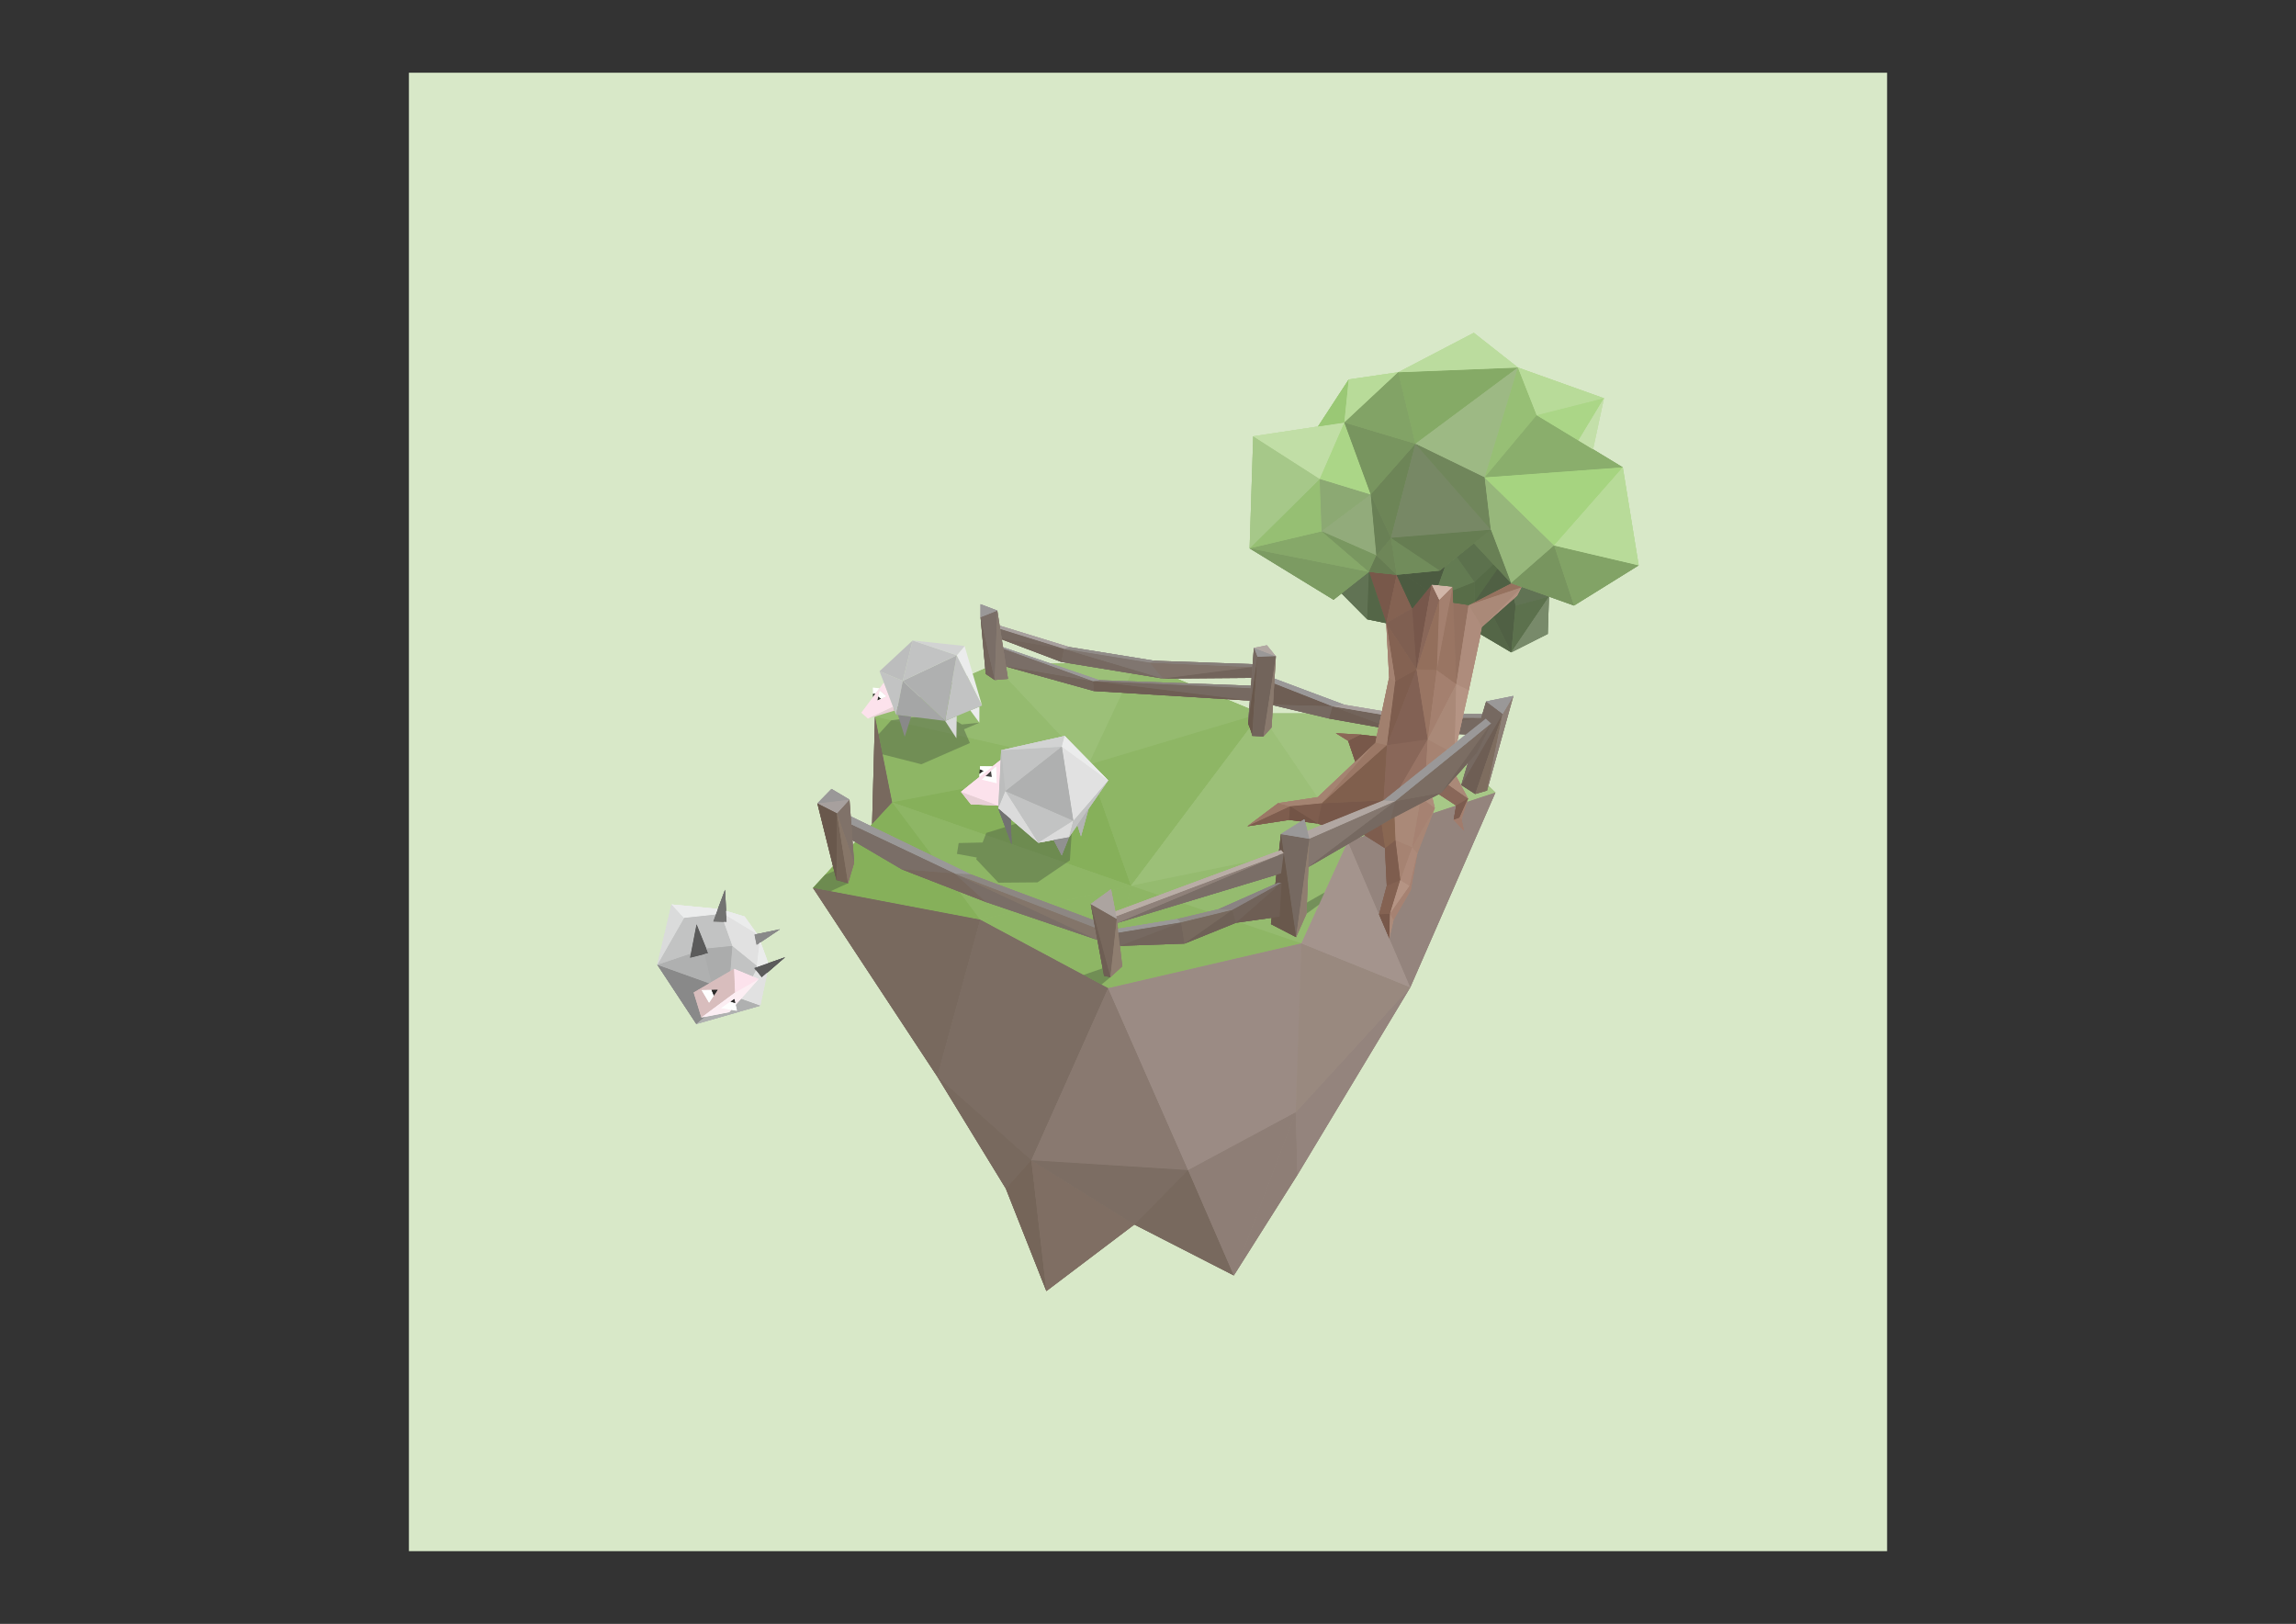 <?xml version="1.0" encoding="UTF-8"?>
<svg width="420mm" height="297mm" clip-rule="evenodd" fill-rule="evenodd" image-rendering="optimizeQuality" shape-rendering="geometricPrecision" text-rendering="geometricPrecision" version="1.1" viewBox="0 0 42000 29700" xmlns="http://www.w3.org/2000/svg">
 <rect x="0" y="0" width="42000" height="29700" fill="#333333" stroke="none"/>
 <defs>
  <style type="text/css">.fil1 {fill:#FEFEFE} .fil158 {fill:#EBECEC} .fil155 {fill:#E1E1E1} .fil151 {fill:#DBDBDB} .fil162 {fill:#DADBDB} .fil161 {fill:#D9DADA} .fil157 {fill:#D2D3D3} .fil150 {fill:#C2C3C3} .fil149 {fill:#BCBDBD} .fil154 {fill:#B2B3B3} .fil156 {fill:#AFB0B0} .fil164 {fill:#ABACAC} .fil159 {fill:#A5A6A6} .fil153 {fill:#919191} .fil160 {fill:#898989} .fil152 {fill:#727271} .fil163 {fill:#5B5B5B} .fil148 {fill:#434242} .fil147 {fill:#2B2A29} .fil13 {fill:#9B8B84} .fil17 {fill:#A4948D} .fil14 {fill:#8E7E76} .fil15 {fill:#94847D} .fil12 {fill:#897970} .fil9 {fill:#7C6D63} .fil16 {fill:#99897F} .fil11 {fill:#7F6E63} .fil8 {fill:#78695E} .fil10 {fill:#756559} .fil137 {fill:#4C5B41} .fil142 {fill:#506044} .fil144 {fill:#546647} .fil141 {fill:#566B47} .fil140 {fill:#586D48} .fil139 {fill:#5C714D} .fil136 {fill:#617354} .fil138 {fill:#637B52} .fil116 {fill:#667C52} .fil122 {fill:#667D52} .fil119 {fill:#698055} .fil23 {fill:#6A8650} .fil120 {fill:#6D8557} .fil35 {fill:#6E5E54} .fil117 {fill:#6E8658} .fil33 {fill:#6F6157} .fil88 {fill:#6F8659} .fil22 {fill:#6F9451} .fil130 {fill:#70865B} .fil118 {fill:#718C5B} .fil30 {fill:#72645B} .fil67 {fill:#735446} .fil98 {fill:#746356} .fil38 {fill:#74655C} .fil29 {fill:#766961} .fil76 {fill:#77574B} .fil46 {fill:#77685E} .fil121 {fill:#778865} .fil21 {fill:#77A353} .fil49 {fill:#78584A} .fil100 {fill:#78685D} .fil32 {fill:#786A5F} .fil143 {fill:#788A6A} .fil123 {fill:#78955F} .fil115 {fill:#799760} .fil25 {fill:#7A6E67} .fil39 {fill:#7B6D63} .fil62 {fill:#7C5C4F} .fil86 {fill:#7C9662} .fil107 {fill:#7C9B62} .fil94 {fill:#7D9665} .fil89 {fill:#7D9D62} .fil20 {fill:#7DA958} .fil56 {fill:#7E5D4E} .fil105 {fill:#7E6D5F} .fil74 {fill:#7F5F51} .fil95 {fill:#7F9B67} .fil68 {fill:#805F4D} .fil43 {fill:#807269} .fil42 {fill:#807670} .fil93 {fill:#819B68} .fil87 {fill:#819D65} .fil72 {fill:#826154} .fil126 {fill:#82A366} .fil47 {fill:#83756A} .fil51 {fill:#846252} .fil37 {fill:#84776F} .fil127 {fill:#85AA66} .fil103 {fill:#86796F} .fil44 {fill:#867E79} .fil92 {fill:#869D6D} .fil108 {fill:#86A869} .fil4 {fill:#86B05A} .fil99 {fill:#877668} .fil84 {fill:#87A46C} .fil96 {fill:#87A56C} .fil90 {fill:#88A16A} .fil59 {fill:#896752} .fil61 {fill:#896759} .fil104 {fill:#89796D} .fil45 {fill:#89827E} .fil85 {fill:#89A86B} .fil34 {fill:#8A8383} .fil132 {fill:#8AAE6C} .fil70 {fill:#8B6857} .fil112 {fill:#8CA973} .fil19 {fill:#8CB467} .fil106 {fill:#8D7F76} .fil48 {fill:#8D8783} .fil3 {fill:#8EB665} .fil101 {fill:#8F7E70} .fil26 {fill:#8F817A} .fil31 {fill:#918C89} .fil114 {fill:#92AB7B} .fil78 {fill:#936F5C} .fil79 {fill:#947160} .fil2 {fill:#95BB6F} .fil81 {fill:#96725F} .fil109 {fill:#96BF73} .fil134 {fill:#97B77B} .fil83 {fill:#97BB75} .fil131 {fill:#97BF75} .fil69 {fill:#987465} .fil73 {fill:#997563} .fil91 {fill:#99A67C} .fil18 {fill:#9ABE7A} .fil124 {fill:#9AC875} .fil65 {fill:#9B7866} .fil5 {fill:#9CC078} .fil129 {fill:#9DB984} .fil71 {fill:#A1806E} .fil6 {fill:#A2C480} .fil63 {fill:#A4806F} .fil75 {fill:#A48271} .fil66 {fill:#A48371} .fil53 {fill:#A68272} .fil55 {fill:#A68372} .fil110 {fill:#A6C889} .fil135 {fill:#A6D480} .fil41 {fill:#A7A09E} .fil7 {fill:#A7C887} .fil57 {fill:#A88675} .fil58 {fill:#AA8978} .fil113 {fill:#ABD687} .fil50 {fill:#AC8B7A} .fil102 {fill:#ACA4A0} .fil54 {fill:#AD8A7A} .fil80 {fill:#AE8C7C} .fil60 {fill:#AE8D7C} .fil36 {fill:#B1A7A2} .fil82 {fill:#B29080} .fil52 {fill:#B59484} .fil125 {fill:#B8DB99} .fil27 {fill:#B9ADA6} .fil128 {fill:#BBDC9E} .fil111 {fill:#C1DEA6} .fil133 {fill:#C3DFA9} .fil165 {fill:#D8BDBD} .fil145 {fill:#E7CFD5} .fil166 {fill:#FCEEF3} .fil24 {fill:#546647} .fil64 {fill:#A17C6C} .fil97 {fill:#69584C} .fil77 {fill:#D1B6A8} .fil0 {fill:#D8E8C8} .fil28 {fill:#9A9898} .fil146 {fill:#FCE2EC} .fil40 {fill:#546647;fill-opacity:0.502}</style>
  <mask id="ec">
   <radialGradient id="ed" cx="23883" cy="8469.8" r="26101" gradientUnits="userSpaceOnUse">
    <stop stop-color="#fff" offset="0"/>
    <stop stop-color="#fff" stop-opacity="-127.5" offset=".62"/>
    <stop stop-color="#fff" stop-opacity="0" offset="1"/>
   </radialGradient>
   <rect x="7470" y="1320" width="27060" height="27060" fill="url(#ed)"/>
  </mask>
  <mask id="fk">
   <linearGradient id="df" x1="25414" x2="26321" y1="15135" y2="17884" gradientUnits="userSpaceOnUse">
    <stop stop-color="#fff" offset="0"/>
    <stop stop-color="#fff" stop-opacity="0" offset="1"/>
   </linearGradient>
   <rect x="24655" y="14495" width="2700" height="3562" fill="url(#df)"/>
  </mask>
  <mask id="fv">
   <linearGradient id="dg" x1="23822" x2="25778" y1="17200" y2="18101" gradientUnits="userSpaceOnUse">
    <stop stop-color="#fff" offset="0"/>
    <stop stop-color="#fff" stop-opacity="0" offset="1"/>
   </linearGradient>
   <rect x="23805" y="15390" width="1993" height="2667" fill="url(#dg)"/>
  </mask>
  <mask id="gl">
   <linearGradient id="dp" x1="23683" x2="25186" y1="17378" y2="18721" gradientUnits="userSpaceOnUse">
    <stop stop-color="#fff" offset="0"/>
    <stop stop-color="#fff" stop-opacity="0" offset="1"/>
   </linearGradient>
   <rect x="23702" y="17254" width="2096" height="3089" fill="url(#dp)"/>
  </mask>
  <mask id="gw">
   <linearGradient id="dy" x1="21780" x2="22957" y1="17738" y2="20758" gradientUnits="userSpaceOnUse">
    <stop stop-color="#fff" offset="0"/>
    <stop stop-color="#fff" stop-opacity="0" offset="1"/>
   </linearGradient>
   <rect x="20271" y="17254" width="3535" height="4147" fill="url(#dy)"/>
  </mask>
  <mask id="ee">
   <linearGradient id="dc" x1="20289" x2="20158" y1="18091" y2="21302" gradientUnits="userSpaceOnUse">
    <stop stop-color="#fff" offset="0"/>
    <stop stop-color="#fff" stop-opacity="0" offset="1"/>
   </linearGradient>
   <rect x="18866" y="18074" width="2869" height="3327" fill="url(#dc)"/>
  </mask>
  <mask id="ep">
   <linearGradient id="dd" x1="19265" x2="17799" y1="17544" y2="20323" gradientUnits="userSpaceOnUse">
    <stop stop-color="#fff" offset="0"/>
    <stop stop-color="#fff" stop-opacity="0" offset="1"/>
   </linearGradient>
   <rect x="17146" y="16821" width="3126" height="4400" fill="url(#dd)"/>
  </mask>
  <mask id="fa">
   <linearGradient id="de" x1="17393" x2="16991" y1="16748" y2="19670" gradientUnits="userSpaceOnUse">
    <stop stop-color="#fff" offset="0"/>
    <stop stop-color="#fff" stop-opacity="0" offset="1"/>
   </linearGradient>
   <rect x="14872" y="16240" width="3058" height="3452" fill="url(#de)"/>
  </mask>
  <mask id="fi">
   <rect x="24655" y="14495" width="2700" height="3562" fill="url(#df)"/>
  </mask>
  <mask id="fj">
   <rect x="23805" y="15390" width="1993" height="2667" fill="url(#dg)"/>
  </mask>
  <mask id="fl">
   <rect x="23702" y="17254" width="2096" height="3089" fill="url(#dp)"/>
  </mask>
  <mask id="fm">
   <rect x="20271" y="17254" width="3535" height="4147" fill="url(#dy)"/>
  </mask>
  <mask id="fn">
   <rect x="18866" y="18074" width="2869" height="3327" fill="url(#dc)"/>
  </mask>
  <mask id="fo">
   <rect x="17146" y="16821" width="3126" height="4400" fill="url(#dd)"/>
  </mask>
  <mask id="fp">
   <rect x="14872" y="16240" width="3058" height="3452" fill="url(#de)"/>
  </mask>
  <mask id="fq">
   <rect x="24655" y="14495" width="2700" height="3562" fill="url(#df)"/>
  </mask>
  <mask id="fr">
   <rect x="23805" y="15390" width="1993" height="2667" fill="url(#dg)"/>
  </mask>
  <mask id="fs">
   <rect x="23702" y="17254" width="2096" height="3089" fill="url(#dp)"/>
  </mask>
  <mask id="ft">
   <rect x="20271" y="17254" width="3535" height="4147" fill="url(#dy)"/>
  </mask>
  <mask id="fu">
   <rect x="18866" y="18074" width="2869" height="3327" fill="url(#dc)"/>
  </mask>
  <mask id="fw">
   <rect x="17146" y="16821" width="3126" height="4400" fill="url(#dd)"/>
  </mask>
  <mask id="fx">
   <rect x="14872" y="16240" width="3058" height="3452" fill="url(#de)"/>
  </mask>
  <mask id="fy">
   <linearGradient id="fz" x1="19776" x2="20245" y1="16405" y2="11514" gradientUnits="userSpaceOnUse">
    <stop stop-color="#fff" offset="0"/>
    <stop stop-color="#fff" stop-opacity="0" offset="1"/>
   </linearGradient>
   <rect x="17135" y="12270" width="5060" height="1613" fill="url(#fz)"/>
  </mask>
  <mask id="ga">
   <linearGradient id="gb" x1="16858" x2="26849" y1="16054" y2="11641" gradientUnits="userSpaceOnUse">
    <stop stop-color="#fff" offset="0"/>
    <stop stop-color="#fff" stop-opacity="0" offset="1"/>
   </linearGradient>
   <rect x="21520" y="13104" width="4500" height="1630" fill="url(#gb)"/>
  </mask>
  <mask id="gc">
   <linearGradient id="gd" x1="22351" x2="29548" y1="15652" y2="13165" gradientUnits="userSpaceOnUse">
    <stop stop-color="#fff" offset="0"/>
    <stop stop-color="#fff" stop-opacity="0" offset="1"/>
   </linearGradient>
   <rect x="25536" y="14187" width="1459" height="876" fill="url(#gd)"/>
  </mask>
  <mask id="ge">
   <linearGradient id="gf" x1="21720" x2="25688" y1="15856" y2="16751" gradientUnits="userSpaceOnUse">
    <stop stop-color="#fff" offset="0"/>
    <stop stop-color="#fff" stop-opacity="0" offset="1"/>
   </linearGradient>
   <rect x="24119" y="16312" width="1166" height="534" fill="url(#gf)"/>
  </mask>
  <mask id="gg">
   <linearGradient id="gh" x1="27413" x2="24916" y1="11353" y2="17121" gradientUnits="userSpaceOnUse">
    <stop stop-color="#fff" offset="0"/>
    <stop stop-color="#fff" stop-opacity="0" offset="1"/>
   </linearGradient>
   <rect x="25055" y="14878" width="1123" height="1968" fill="url(#gh)"/>
  </mask>
  <mask id="gi">
   <linearGradient id="dh" x1="24718" x2="24828" y1="13582" y2="13401" gradientUnits="userSpaceOnUse">
    <stop stop-color="#fff" offset="0"/>
    <stop stop-color="#fff" stop-opacity="0" offset="1"/>
   </linearGradient>
   <rect x="24436" y="13409" width="450" height="139" fill="url(#dh)"/>
  </mask>
  <mask id="gj">
   <linearGradient id="di" x1="24654" x2="24890" y1="13533" y2="13450" gradientUnits="userSpaceOnUse">
    <stop stop-color="#fff" offset="0"/>
    <stop stop-color="#fff" stop-opacity="0" offset="1"/>
   </linearGradient>
   <rect x="24660" y="13436" width="523" height="494" fill="url(#di)"/>
  </mask>
  <mask id="gk">
   <linearGradient id="dj" x1="23607" x2="23571" y1="14992" y2="14752" gradientUnits="userSpaceOnUse">
    <stop stop-color="#fff" offset="0"/>
    <stop stop-color="#fff" stop-opacity="0" offset="1"/>
   </linearGradient>
   <rect x="22818" y="14748" width="781" height="364" fill="url(#dj)"/>
  </mask>
  <mask id="gm">
   <linearGradient id="dk" x1="23045" x2="23002" y1="15068" y2="14850" gradientUnits="userSpaceOnUse">
    <stop stop-color="#fff" offset="0"/>
    <stop stop-color="#fff" stop-opacity="0" offset="1"/>
   </linearGradient>
   <rect x="22818" y="14688" width="781" height="424" fill="url(#dk)"/>
  </mask>
  <mask id="gn">
   <linearGradient id="dl" x1="23579" x2="23599" y1="14997" y2="14748" gradientUnits="userSpaceOnUse">
    <stop stop-color="#fff" offset="0"/>
    <stop stop-color="#fff" stop-opacity="0" offset="1"/>
   </linearGradient>
   <rect x="23579" y="14748" width="526" height="315" fill="url(#dl)"/>
  </mask>
  <mask id="go">
   <linearGradient id="dm" x1="24104" x2="24086" y1="15061" y2="14701" gradientUnits="userSpaceOnUse">
    <stop stop-color="#fff" offset="0"/>
    <stop stop-color="#fff" stop-opacity="0" offset="1"/>
   </linearGradient>
   <rect x="23599" y="14692" width="582" height="371" fill="url(#dm)"/>
  </mask>
  <mask id="gp">
   <linearGradient id="dn" x1="24081" x2="24203" y1="15055" y2="14700" gradientUnits="userSpaceOnUse">
    <stop stop-color="#fff" offset="0"/>
    <stop stop-color="#fff" stop-opacity="0" offset="1"/>
   </linearGradient>
   <rect x="24105" y="14636" width="1205" height="455" fill="url(#dn)"/>
  </mask>
  <mask id="gq">
   <linearGradient id="do" x1="25098" x2="25272" y1="15361" y2="15082" gradientUnits="userSpaceOnUse">
    <stop stop-color="#fff" offset="0"/>
    <stop stop-color="#fff" stop-opacity="0" offset="1"/>
   </linearGradient>
   <rect x="24949" y="15081" width="386" height="431" fill="url(#do)"/>
  </mask>
  <mask id="gr">
   <linearGradient id="dq" x1="25258" x2="25428" y1="16795" y2="16710" gradientUnits="userSpaceOnUse">
    <stop stop-color="#fff" offset="0"/>
    <stop stop-color="#fff" stop-opacity="0" offset="1"/>
   </linearGradient>
   <rect x="25227" y="16709" width="202" height="454" fill="url(#dq)"/>
  </mask>
  <mask id="gs">
   <linearGradient id="dr" x1="25415" x2="25469" y1="17166" y2="16716" gradientUnits="userSpaceOnUse">
    <stop stop-color="#fff" offset="0"/>
    <stop stop-color="#fff" stop-opacity="-42.169" offset=".62"/>
    <stop stop-color="#fff" stop-opacity="0" offset="1"/>
   </linearGradient>
   <rect x="25415" y="16709" width="76.12" height="453.86" fill="url(#dr)"/>
  </mask>
  <mask id="gt">
   <linearGradient id="ds" x1="25236" x2="25444" y1="16726" y2="16687" gradientUnits="userSpaceOnUse">
    <stop stop-color="#fff" offset="0"/>
    <stop stop-color="#fff" stop-opacity="0" offset="1"/>
   </linearGradient>
   <rect x="25227" y="16095" width="388" height="628" fill="url(#ds)"/>
  </mask>
  <mask id="gu">
   <linearGradient id="dt" x1="25335" x2="25526" y1="15512" y2="15365" gradientUnits="userSpaceOnUse">
    <stop stop-color="#fff" offset="0"/>
    <stop stop-color="#fff" stop-opacity="0" offset="1"/>
   </linearGradient>
   <rect x="25271" y="14948" width="255" height="565" fill="url(#dt)"/>
  </mask>
  <mask id="gv">
   <linearGradient id="du" x1="25334" x2="25525" y1="15509" y2="15546" gradientUnits="userSpaceOnUse">
    <stop stop-color="#fff" offset="0"/>
    <stop stop-color="#fff" stop-opacity="0" offset="1"/>
   </linearGradient>
   <rect x="25335" y="15364" width="280" height="836" fill="url(#du)"/>
  </mask>
  <mask id="gx">
   <linearGradient id="dv" x1="26637" x2="26737" y1="14735" y2="14587" gradientUnits="userSpaceOnUse">
    <stop stop-color="#fff" offset="0"/>
    <stop stop-color="#fff" stop-opacity="0" offset="1"/>
   </linearGradient>
   <rect x="26319" y="14355" width="536" height="378" fill="url(#dv)"/>
  </mask>
  <mask id="gy">
   <linearGradient id="dw" x1="26635" x2="26751" y1="14733" y2="14770" gradientUnits="userSpaceOnUse">
    <stop stop-color="#fff" offset="0"/>
    <stop stop-color="#fff" stop-opacity="0" offset="1"/>
   </linearGradient>
   <rect x="26592" y="14605" width="263" height="389" fill="url(#dw)"/>
  </mask>
  <mask id="gz">
   <linearGradient id="dx" x1="26591" x2="26698" y1="14993" y2="14958" gradientUnits="userSpaceOnUse">
    <stop stop-color="#fff" offset="0"/>
    <stop stop-color="#fff" stop-opacity="0" offset="1"/>
   </linearGradient>
   <rect x="26592" y="14957" width="189" height="239" fill="url(#dx)"/>
  </mask>
  <mask id="ha">
   <rect x="24436" y="13409" width="450" height="139" fill="url(#dh)"/>
  </mask>
  <mask id="hb">
   <rect x="24660" y="13436" width="523" height="494" fill="url(#di)"/>
  </mask>
  <mask id="hc">
   <rect x="22818" y="14748" width="781" height="364" fill="url(#dj)"/>
  </mask>
  <mask id="hd">
   <rect x="22818" y="14688" width="781" height="424" fill="url(#dk)"/>
  </mask>
  <mask id="dz">
   <rect x="23579" y="14748" width="526" height="315" fill="url(#dl)"/>
  </mask>
  <mask id="ea">
   <rect x="23599" y="14692" width="582" height="371" fill="url(#dm)"/>
  </mask>
  <mask id="eb">
   <rect x="24105" y="14636" width="1205" height="455" fill="url(#dn)"/>
  </mask>
  <mask id="ef">
   <rect x="24949" y="15081" width="386" height="431" fill="url(#do)"/>
  </mask>
  <mask id="eg">
   <rect x="25227" y="16709" width="202" height="454" fill="url(#dq)"/>
  </mask>
  <mask id="eh">
   <rect x="25415" y="16709" width="76.12" height="453.86" fill="url(#dr)"/>
  </mask>
  <mask id="ei">
   <rect x="25227" y="16095" width="388" height="628" fill="url(#ds)"/>
  </mask>
  <mask id="ej">
   <rect x="25271" y="14948" width="255" height="565" fill="url(#dt)"/>
  </mask>
  <mask id="ek">
   <rect x="25335" y="15364" width="280" height="836" fill="url(#du)"/>
  </mask>
  <mask id="el">
   <rect x="26319" y="14355" width="536" height="378" fill="url(#dv)"/>
  </mask>
  <mask id="em">
   <rect x="26592" y="14605" width="263" height="389" fill="url(#dw)"/>
  </mask>
  <mask id="en">
   <rect x="26592" y="14957" width="189" height="239" fill="url(#dx)"/>
  </mask>
  <mask id="eo">
   <rect x="24436" y="13409" width="450" height="139" fill="url(#dh)"/>
  </mask>
  <mask id="eq">
   <rect x="24660" y="13436" width="523" height="494" fill="url(#di)"/>
  </mask>
  <mask id="er">
   <rect x="22818" y="14748" width="781" height="364" fill="url(#dj)"/>
  </mask>
  <mask id="es">
   <rect x="22818" y="14688" width="781" height="424" fill="url(#dk)"/>
  </mask>
  <mask id="et">
   <rect x="23579" y="14748" width="526" height="315" fill="url(#dl)"/>
  </mask>
  <mask id="eu">
   <rect x="23599" y="14692" width="582" height="371" fill="url(#dm)"/>
  </mask>
  <mask id="ev">
   <rect x="24105" y="14636" width="1205" height="455" fill="url(#dn)"/>
  </mask>
  <mask id="ew">
   <rect x="24949" y="15081" width="386" height="431" fill="url(#do)"/>
  </mask>
  <mask id="ex">
   <rect x="25227" y="16709" width="202" height="454" fill="url(#dq)"/>
  </mask>
  <mask id="ey">
   <rect x="25415" y="16709" width="76.12" height="453.86" fill="url(#dr)"/>
  </mask>
  <mask id="ez">
   <rect x="25227" y="16095" width="388" height="628" fill="url(#ds)"/>
  </mask>
  <mask id="fb">
   <rect x="25271" y="14948" width="255" height="565" fill="url(#dt)"/>
  </mask>
  <mask id="fc">
   <rect x="25335" y="15364" width="280" height="836" fill="url(#du)"/>
  </mask>
  <mask id="fd">
   <rect x="26319" y="14355" width="536" height="378" fill="url(#dv)"/>
  </mask>
  <mask id="fe">
   <rect x="26592" y="14605" width="263" height="389" fill="url(#dw)"/>
  </mask>
  <mask id="ff">
   <rect x="26592" y="14957" width="189" height="239" fill="url(#dx)"/>
  </mask>
  <mask id="fg">
   <linearGradient id="fh" x1="18697" x2="25216" y1="18325" y2="16124" gradientUnits="userSpaceOnUse">
    <stop stop-color="#fff" offset="0"/>
    <stop stop-color="#fff" stop-opacity="0" offset="1"/>
   </linearGradient>
   <rect x="20509" y="16675" width="3209" height="1008" fill="url(#fh)"/>
  </mask>
 </defs>
 <rect class="fil0" x="7480" y="1330" width="27040" height="27040"/>
 <polygon class="fil1" points="7480 1330 34520 1330 34520 28370 7480 28370" mask="url(#ec)"/>
 <polygon class="fil2" points="19909 13988 18183 12154 16006 13108"/>
 <polygon class="fil3" points="19909 13988 16006 13108 16319 14674"/>
 <polygon class="fil4" points="19909 13988 16319 14674 20689 16199"/>
 <polygon class="fil5" points="18183 12154 19909 13988 20793 12109"/>
 <polygon class="fil2" points="20793 12109 19909 13988 23060 13048"/>
 <polygon class="fil3" points="23060 13048 19909 13988 20689 16199"/>
 <polygon class="fil5" points="23060 13048 20689 16199 24656 15390"/>
 <polygon class="fil6" points="23060 13048 24656 15390 25849 13048"/>
 <polygon class="fil7" points="25849 13048 24656 15390 27355 14495"/>
 <polygon class="fil2" points="24656 15390 20689 16199 23806 17254"/>
 <polygon class="fil3" points="23806 17254 20689 16199 20271 18074"/>
 <polygon class="fil3" points="20271 18074 20689 16199 17930 16821"/>
 <polygon class="fil3" points="17930 16821 20689 16199 16319 14674"/>
 <polygon class="fil4" points="17930 16821 16319 14674 15953 15071 14872 16240"/>
 <polygon class="fil8" points="15953 15071 16319 14674 16006 13108"/>
 <polygon class="fil8" points="17930 16821 14872 16240 17146 19691"/>
 <polygon class="fil9" points="17930 16821 17146 19691 18866 21221 20271 18074"/>
 <polygon class="fil8" points="18866 21221 17146 19691 18400 21740"/>
 <polygon class="fil10" points="18866 21221 18400 21740 19141 23613"/>
 <polygon class="fil11" points="18866 21221 19141 23613 20750 22396"/>
 <polygon class="fil12" points="18866 21221 21734 21401 20271 18074"/>
 <polygon class="fil9" points="21734 21401 18866 21221 20750 22396"/>
 <polygon class="fil13" points="20271 18074 21734 21401 23703 20343 23806 17254"/>
 <polygon class="fil8" points="21734 21401 20750 22396 22570 23327"/>
 <polygon class="fil14" points="21734 21401 22570 23327 23703 20343"/>
 <polygon class="fil14" points="23703 20343 22570 23327 23734 21486"/>
 <polygon class="fil15" points="23703 20343 23734 21486 25798 18057"/>
 <polygon class="fil16" points="23703 20343 25798 18057 23806 17254"/>
 <polygon class="fil17" points="23806 17254 25798 18057 24656 15390"/>
 <polygon class="fil15" points="24656 15390 25798 18057 27355 14495"/>
 <polygon class="fil18" points="24656 15390 25798 18057 27355 14495" mask="url(#fk)"/>
 <polygon class="fil7" points="23806 17254 25798 18057 24656 15390" mask="url(#fv)"/>
 <polygon class="fil19" points="23703 20343 25798 18057 23806 17254" mask="url(#gl)"/>
 <polygon class="fil20" points="20271 18074 21734 21401 23703 20343 23806 17254" mask="url(#gw)"/>
 <polygon class="fil21" points="18866 21221 21734 21401 20271 18074" mask="url(#ee)"/>
 <polygon class="fil22" points="17930 16821 17146 19691 18866 21221 20271 18074" mask="url(#ep)"/>
 <polygon class="fil23" points="17930 16821 14872 16240 17146 19691" mask="url(#fa)"/>
 <polygon class="fil2" points="19909 13988 18183 12154 16006 13108"/>
 <polygon class="fil3" points="19909 13988 16006 13108 16319 14674"/>
 <polygon class="fil4" points="19909 13988 16319 14674 20689 16199"/>
 <polygon class="fil5" points="18183 12154 19909 13988 20793 12109"/>
 <polygon class="fil2" points="20793 12109 19909 13988 23060 13048"/>
 <polygon class="fil3" points="23060 13048 19909 13988 20689 16199"/>
 <polygon class="fil5" points="23060 13048 20689 16199 24656 15390"/>
 <polygon class="fil6" points="23060 13048 24656 15390 25849 13048"/>
 <polygon class="fil7" points="25849 13048 24656 15390 27355 14495"/>
 <polygon class="fil2" points="24656 15390 20689 16199 23806 17254"/>
 <polygon class="fil3" points="23806 17254 20689 16199 20271 18074"/>
 <polygon class="fil3" points="20271 18074 20689 16199 17930 16821"/>
 <polygon class="fil3" points="17930 16821 20689 16199 16319 14674"/>
 <polygon class="fil4" points="17930 16821 16319 14674 15953 15071 14872 16240"/>
 <polygon class="fil8" points="15953 15071 16319 14674 16006 13108"/>
 <polygon class="fil8" points="17930 16821 14872 16240 17146 19691"/>
 <polygon class="fil9" points="17930 16821 17146 19691 18866 21221 20271 18074"/>
 <polygon class="fil8" points="18866 21221 17146 19691 18400 21740"/>
 <polygon class="fil10" points="18866 21221 18400 21740 19141 23613"/>
 <polygon class="fil11" points="18866 21221 19141 23613 20750 22396"/>
 <polygon class="fil12" points="18866 21221 21734 21401 20271 18074"/>
 <polygon class="fil9" points="21734 21401 18866 21221 20750 22396"/>
 <polygon class="fil13" points="20271 18074 21734 21401 23703 20343 23806 17254"/>
 <polygon class="fil8" points="21734 21401 20750 22396 22570 23327"/>
 <polygon class="fil14" points="21734 21401 22570 23327 23703 20343"/>
 <polygon class="fil14" points="23703 20343 22570 23327 23734 21486"/>
 <polygon class="fil15" points="23703 20343 23734 21486 25798 18057"/>
 <polygon class="fil16" points="23703 20343 25798 18057 23806 17254"/>
 <polygon class="fil17" points="23806 17254 25798 18057 24656 15390"/>
 <polygon class="fil15" points="24656 15390 25798 18057 27355 14495"/>
 <polygon class="fil18" points="24656 15390 25798 18057 27355 14495" mask="url(#fi)"/>
 <polygon class="fil7" points="23806 17254 25798 18057 24656 15390" mask="url(#fj)"/>
 <polygon class="fil19" points="23703 20343 25798 18057 23806 17254" mask="url(#fl)"/>
 <polygon class="fil20" points="20271 18074 21734 21401 23703 20343 23806 17254" mask="url(#fm)"/>
 <polygon class="fil21" points="18866 21221 21734 21401 20271 18074" mask="url(#fn)"/>
 <polygon class="fil22" points="17930 16821 17146 19691 18866 21221 20271 18074" mask="url(#fo)"/>
 <polygon class="fil23" points="17930 16821 14872 16240 17146 19691" mask="url(#fp)"/>
 <polygon class="fil2" points="19909 13988 18183 12154 16006 13108"/>
 <polygon class="fil3" points="19909 13988 16006 13108 16319 14674"/>
 <polygon class="fil4" points="19909 13988 16319 14674 20689 16199"/>
 <polygon class="fil5" points="18183 12154 19909 13988 20793 12109"/>
 <polygon class="fil2" points="20793 12109 19909 13988 23060 13048"/>
 <polygon class="fil3" points="23060 13048 19909 13988 20689 16199"/>
 <polygon class="fil5" points="23060 13048 20689 16199 24656 15390"/>
 <polygon class="fil6" points="23060 13048 24656 15390 25849 13048"/>
 <polygon class="fil7" points="25849 13048 24656 15390 27355 14495"/>
 <polygon class="fil2" points="24656 15390 20689 16199 23806 17254"/>
 <polygon class="fil3" points="23806 17254 20689 16199 20271 18074"/>
 <polygon class="fil3" points="20271 18074 20689 16199 17930 16821"/>
 <polygon class="fil3" points="17930 16821 20689 16199 16319 14674"/>
 <polygon class="fil4" points="17930 16821 16319 14674 15953 15071 14872 16240"/>
 <polygon class="fil8" points="15953 15071 16319 14674 16006 13108"/>
 <polygon class="fil8" points="17930 16821 14872 16240 17146 19691"/>
 <polygon class="fil9" points="17930 16821 17146 19691 18866 21221 20271 18074"/>
 <polygon class="fil8" points="18866 21221 17146 19691 18400 21740"/>
 <polygon class="fil10" points="18866 21221 18400 21740 19141 23613"/>
 <polygon class="fil11" points="18866 21221 19141 23613 20750 22396"/>
 <polygon class="fil12" points="18866 21221 21734 21401 20271 18074"/>
 <polygon class="fil9" points="21734 21401 18866 21221 20750 22396"/>
 <polygon class="fil13" points="20271 18074 21734 21401 23703 20343 23806 17254"/>
 <polygon class="fil8" points="21734 21401 20750 22396 22570 23327"/>
 <polygon class="fil14" points="21734 21401 22570 23327 23703 20343"/>
 <polygon class="fil14" points="23703 20343 22570 23327 23734 21486"/>
 <polygon class="fil15" points="23703 20343 23734 21486 25798 18057"/>
 <polygon class="fil16" points="23703 20343 25798 18057 23806 17254"/>
 <polygon class="fil17" points="23806 17254 25798 18057 24656 15390"/>
 <polygon class="fil15" points="24656 15390 25798 18057 27355 14495"/>
 <polygon class="fil18" points="24656 15390 25798 18057 27355 14495" mask="url(#fq)"/>
 <polygon class="fil7" points="23806 17254 25798 18057 24656 15390" mask="url(#fr)"/>
 <polygon class="fil19" points="23703 20343 25798 18057 23806 17254" mask="url(#fs)"/>
 <polygon class="fil20" points="20271 18074 21734 21401 23703 20343 23806 17254" mask="url(#ft)"/>
 <polygon class="fil21" points="18866 21221 21734 21401 20271 18074" mask="url(#fu)"/>
 <polygon class="fil22" points="17930 16821 17146 19691 18866 21221 20271 18074" mask="url(#fw)"/>
 <polygon class="fil23" points="17930 16821 14872 16240 17146 19691" mask="url(#fx)"/>
 <polygon class="fil24" points="18439 12416 18213 12499 19999 12931 22185 13466 21930 13603 19941 13021 17949 12596 17745 12670 19068 12926 20675 13329 21784 13682 21608 13873 20530 13521 18836 13019 17478 12768 17352 12814 17145 12777 17246 12626 18027 12280 18032 12326 18196 12437" mask="url(#fy)"/>
 <polygon class="fil24" points="22840 13114 21784 13682 21530 13957 21720 14010 21905 14010 22190 13882 23650 14042 24681 14323 25579 14724 26009 14564 24919 14103 23712 13856 22607 13695 23112 13469 22937 13424 22831 13231" mask="url(#ga)"/>
 <polygon class="fil25" points="20438 16880 23435 15973 23483 15603"/>
 <polygon class="fil26" points="20438 16880 23483 15603 20419 16758 20429 16806"/>
 <polygon class="fil27" points="20419 16758 23483 15603 23435 15547 20402 16671"/>
 <polygon class="fil28" points="21537 16808 20450 16987 20458 17060 21607 16871"/>
 <polygon class="fil29" points="21607 16871 20458 17060 20486 17300"/>
 <polygon class="fil30" points="21607 16871 20486 17300 21668 17258"/>
 <polygon class="fil31" points="21537 16808 21607 16871 22544 16642 22290 16629"/>
 <polygon class="fil32" points="22544 16642 21607 16871 21668 17258"/>
 <polygon class="fil33" points="22544 16642 21668 17258 22610 16877"/>
 <polygon class="fil34" points="22290 16629 22544 16642 23444 16146 23378 16146"/>
 <polygon class="fil30" points="22544 16642 22610 16877 23444 16146"/>
 <polygon class="fil35" points="23444 16146 22610 16877 23408 16765"/>
 <polygon class="fil25" points="20438 16880 23435 15973 23483 15603"/>
 <polygon class="fil26" points="20438 16880 23483 15603 20419 16758 20429 16806"/>
 <polygon class="fil27" points="20419 16758 23483 15603 23435 15547 20402 16671"/>
 <polygon class="fil28" points="21537 16808 20450 16987 20458 17060 21607 16871"/>
 <polygon class="fil29" points="21607 16871 20458 17060 20486 17300"/>
 <polygon class="fil30" points="21607 16871 20486 17300 21668 17258"/>
 <polygon class="fil31" points="21537 16808 21607 16871 22544 16642 22290 16629"/>
 <polygon class="fil32" points="22544 16642 21607 16871 21668 17258"/>
 <polygon class="fil33" points="22544 16642 21668 17258 22610 16877"/>
 <polygon class="fil34" points="22290 16629 22544 16642 23444 16146 23378 16146"/>
 <polygon class="fil30" points="22544 16642 22610 16877 23444 16146"/>
 <polygon class="fil35" points="23444 16146 22610 16877 23408 16765"/>
 <polygon class="fil24" points="26779 14197 25652 14735 25546 14904 25673 14979 25899 14900 25673 15053 26168 14888 26231 14785 26985 14522 26731 14358" mask="url(#gc)"/>
 <polygon class="fil36" points="23954 15342 25527 14652 25310 14637 23916 15197"/>
 <polygon class="fil37" points="25527 14652 23954 15342 23933 15858"/>
 <polygon class="fil29" points="25527 14652 23933 15858 25437 14986"/>
 <polygon class="fil38" points="25527 14652 25437 14986 26368 14499"/>
 <polygon class="fil28" points="25527 14652 27278 13234 27178 13144 25310 14637"/>
 <polygon class="fil39" points="27278 13234 25527 14652 26368 14499"/>
 <polygon class="fil30" points="27278 13234 26368 14499 27019 13763"/>
 <polygon class="fil36" points="23954 15342 25527 14652 25310 14637 23916 15197"/>
 <polygon class="fil37" points="25527 14652 23954 15342 23933 15858"/>
 <polygon class="fil29" points="25527 14652 23933 15858 25437 14986"/>
 <polygon class="fil38" points="25527 14652 25437 14986 26368 14499"/>
 <polygon class="fil28" points="25527 14652 27278 13234 27178 13144 25310 14637"/>
 <polygon class="fil39" points="27278 13234 25527 14652 26368 14499"/>
 <polygon class="fil30" points="27278 13234 26368 14499 27019 13763"/>
 <polygon class="fil40" points="23907 16507 24231 16322 24129 16545 23899 16712"/>
 <polygon class="fil24" points="24231 16322 25065 16346 25275 16836 24129 16545" mask="url(#ge)"/>
 <polygon class="fil24" points="25673 15053 25065 16346 25275 16836 26168 14888" mask="url(#gg)"/>
 <polygon class="fil35" points="23250 12889 24377 12919 23265 12482"/>
 <polygon class="fil28" points="23265 12482 24377 12919 24589 12889 23314 12412"/>
 <polygon class="fil29" points="24377 12919 23250 12889 24312 13141"/>
 <polygon class="fil35" points="24377 12919 24312 13141 25595 13370"/>
 <polygon class="fil30" points="24377 12919 25595 13370 25617 13128"/>
 <polygon class="fil41" points="24377 12919 25617 13128 25539 13048 24589 12889"/>
 <polygon class="fil31" points="25539 13048 25617 13128 27096 13133 27118 13060"/>
 <polygon class="fil30" points="27096 13133 25617 13128 25595 13370"/>
 <polygon class="fil29" points="27096 13133 25595 13370 26816 13433 27066 13234"/>
 <polygon class="fil35" points="23250 12889 24377 12919 23265 12482"/>
 <polygon class="fil28" points="23265 12482 24377 12919 24589 12889 23314 12412"/>
 <polygon class="fil29" points="24377 12919 23250 12889 24312 13141"/>
 <polygon class="fil35" points="24377 12919 24312 13141 25595 13370"/>
 <polygon class="fil30" points="24377 12919 25595 13370 25617 13128"/>
 <polygon class="fil41" points="24377 12919 25617 13128 25539 13048 24589 12889"/>
 <polygon class="fil31" points="25539 13048 25617 13128 27096 13133 27118 13060"/>
 <polygon class="fil30" points="27096 13133 25617 13128 25595 13370"/>
 <polygon class="fil29" points="27096 13133 25595 13370 26816 13433 27066 13234"/>
 <polygon class="fil35" points="23250 12889 24377 12919 23265 12482"/>
 <polygon class="fil28" points="23265 12482 24377 12919 24589 12889 23314 12412"/>
 <polygon class="fil29" points="24377 12919 23250 12889 24312 13141"/>
 <polygon class="fil35" points="24377 12919 24312 13141 25595 13370"/>
 <polygon class="fil30" points="24377 12919 25595 13370 25617 13128"/>
 <polygon class="fil41" points="24377 12919 25617 13128 25539 13048 24589 12889"/>
 <polygon class="fil31" points="25539 13048 25617 13128 27096 13133 27118 13060"/>
 <polygon class="fil30" points="27096 13133 25617 13128 25595 13370"/>
 <polygon class="fil29" points="27096 13133 25595 13370 26816 13433 27066 13234"/>
 <polygon class="fil41" points="18232 11485 19465 11869 19557 11833 18286 11442"/>
 <polygon class="fil29" points="19465 11869 18232 11485 18252 11666"/>
 <polygon class="fil30" points="19465 11869 18252 11666 19416 12107"/>
 <polygon class="fil29" points="19465 11869 19416 12107 21277 12411"/>
 <polygon class="fil31" points="19465 11869 21030 12120 21119 12085 19557 11833"/>
 <polygon class="fil42" points="21030 12120 19465 11869 21277 12411"/>
 <polygon class="fil43" points="21030 12120 21277 12411 22910 12200"/>
 <polygon class="fil44" points="21030 12120 22910 12200 22914 12147 21119 12085"/>
 <polygon class="fil30" points="22910 12200 21277 12411 22895 12398"/>
 <polygon class="fil45" points="22884 12541 20108 12440 19994 12457 22880 12589"/>
 <polygon class="fil29" points="22880 12589 19994 12457 22863 12814"/>
 <polygon class="fil35" points="22863 12814 19994 12457 20007 12638"/>
 <polygon class="fil30" points="20007 12638 19994 12457 18344 12175"/>
 <polygon class="fil25" points="18344 12175 19994 12457 18300 11844"/>
 <polygon class="fil28" points="18300 11844 19994 12457 20108 12440 18348 11837"/>
 <polygon class="fil41" points="18232 11485 19465 11869 19557 11833 18286 11442"/>
 <polygon class="fil29" points="19465 11869 18232 11485 18252 11666"/>
 <polygon class="fil30" points="19465 11869 18252 11666 19416 12107"/>
 <polygon class="fil29" points="19465 11869 19416 12107 21277 12411"/>
 <polygon class="fil31" points="19465 11869 21030 12120 21119 12085 19557 11833"/>
 <polygon class="fil42" points="21030 12120 19465 11869 21277 12411"/>
 <polygon class="fil43" points="21030 12120 21277 12411 22910 12200"/>
 <polygon class="fil44" points="21030 12120 22910 12200 22914 12147 21119 12085"/>
 <polygon class="fil30" points="22910 12200 21277 12411 22895 12398"/>
 <polygon class="fil45" points="22884 12541 20108 12440 19994 12457 22880 12589"/>
 <polygon class="fil29" points="22880 12589 19994 12457 22863 12814"/>
 <polygon class="fil35" points="22863 12814 19994 12457 20007 12638"/>
 <polygon class="fil30" points="20007 12638 19994 12457 18344 12175"/>
 <polygon class="fil25" points="18344 12175 19994 12457 18300 11844"/>
 <polygon class="fil28" points="18300 11844 19994 12457 20108 12440 18348 11837"/>
 <polygon class="fil41" points="18232 11485 19465 11869 19557 11833 18286 11442"/>
 <polygon class="fil29" points="19465 11869 18232 11485 18252 11666"/>
 <polygon class="fil30" points="19465 11869 18252 11666 19416 12107"/>
 <polygon class="fil29" points="19465 11869 19416 12107 21277 12411"/>
 <polygon class="fil31" points="19465 11869 21030 12120 21119 12085 19557 11833"/>
 <polygon class="fil42" points="21030 12120 19465 11869 21277 12411"/>
 <polygon class="fil43" points="21030 12120 21277 12411 22910 12200"/>
 <polygon class="fil44" points="21030 12120 22910 12200 22914 12147 21119 12085"/>
 <polygon class="fil30" points="22910 12200 21277 12411 22895 12398"/>
 <polygon class="fil45" points="22884 12541 20108 12440 19994 12457 22880 12589"/>
 <polygon class="fil29" points="22880 12589 19994 12457 22863 12814"/>
 <polygon class="fil35" points="22863 12814 19994 12457 20007 12638"/>
 <polygon class="fil30" points="20007 12638 19994 12457 18344 12175"/>
 <polygon class="fil25" points="18344 12175 19994 12457 18300 11844"/>
 <polygon class="fil28" points="18300 11844 19994 12457 20108 12440 18348 11837"/>
 <polygon class="fil28" points="17753 15991 15488 14895 15404 15001 17465 15978"/>
 <polygon class="fil25" points="17465 15978 15404 15001 15536 15335 16499 15901"/>
 <polygon class="fil46" points="17465 15978 16499 15901 18039 16499"/>
 <polygon class="fil25" points="17465 15978 18039 16499 20075 17191"/>
 <polygon class="fil47" points="17465 15978 20075 17191 20033 16967"/>
 <polygon class="fil48" points="17465 15978 20033 16967 20008 16830 17753 15991"/>
 <polygon class="fil28" points="17753 15991 15488 14895 15404 15001 17465 15978"/>
 <polygon class="fil25" points="17465 15978 15404 15001 15536 15335 16499 15901"/>
 <polygon class="fil46" points="17465 15978 16499 15901 18039 16499"/>
 <polygon class="fil25" points="17465 15978 18039 16499 20075 17191"/>
 <polygon class="fil47" points="17465 15978 20075 17191 20033 16967"/>
 <polygon class="fil48" points="17465 15978 20033 16967 20008 16830 17753 15991"/>
 <polygon class="fil28" points="17753 15991 15488 14895 15404 15001 17465 15978"/>
 <polygon class="fil25" points="17465 15978 15404 15001 15536 15335 16499 15901"/>
 <polygon class="fil46" points="17465 15978 16499 15901 18039 16499"/>
 <polygon class="fil25" points="17465 15978 18039 16499 20075 17191"/>
 <polygon class="fil47" points="17465 15978 20075 17191 20033 16967"/>
 <polygon class="fil48" points="17465 15978 20033 16967 20008 16830 17753 15991"/>
 <polygon class="fil49" points="25428 16709 25227 16723 25415 17163"/>
 <polygon class="fil50" points="25428 16709 25415 17163 25491 16825"/>
 <polygon class="fil51" points="25227 16723 25428 16709 25615 16096 25368 16200"/>
 <polygon class="fil52" points="25615 16096 25428 16709 25785 16203"/>
 <polygon class="fil53" points="25785 16203 25428 16709 25491 16825 25805 16280"/>
 <polygon class="fil54" points="25615 16096 25785 16203 25927 15607 25831 15494"/>
 <polygon class="fil55" points="25615 16096 25831 15494 25526 15365"/>
 <polygon class="fil56" points="25615 16096 25526 15365 25335 15512 25368 16200"/>
 <polygon class="fil53" points="25927 15607 25785 16203 25805 16280"/>
 <polygon class="fil57" points="25831 15494 25927 15607 26246 14779"/>
 <polygon class="fil53" points="25831 15494 26246 14779 26079 14650 25968 14708"/>
 <polygon class="fil58" points="25831 15494 25968 14708 25509 14948 25526 15365"/>
 <polygon class="fil59" points="25526 15365 25509 14948 25437 14986 25272 15082 25335 15512"/>
 <polygon class="fil56" points="25335 15512 25272 15082 24950 15269"/>
 <polygon class="fil60" points="26079 14650 26246 14779 26201 14586"/>
 <polygon class="fil61" points="26319 14525 26637 14733 26855 14605 26496 14355 26368 14499"/>
 <polygon class="fil58" points="26496 14355 26855 14605 26636 14196"/>
 <polygon class="fil62" points="26855 14605 26637 14733 26592 14994 26698 14957"/>
 <polygon class="fil63" points="26855 14605 26698 14957 26734 14986"/>
 <polygon class="fil64" points="26781 15196 26698 14957 26592 14994"/>
 <polygon class="fil64" points="26698 14957 26781 15196 26734 14986"/>
 <polygon class="fil65" points="22818 15112 23599 14748 23381 14689"/>
 <polygon class="fil56" points="23599 14748 22818 15112 23579 14996"/>
 <polygon class="fil66" points="23599 14748 24180 14692 24170 14677 24104 14580 23381 14689"/>
 <polygon class="fil56" points="24180 14692 23599 14748 24105 15062"/>
 <polygon class="fil67" points="24105 15062 23599 14748 23579 14996"/>
 <polygon class="fil49" points="24180 14692 24105 15062 24180 15091 25310 14637"/>
 <polygon class="fil66" points="24180 14692 25160 13581 24791 13930 24104 14580"/>
 <polygon class="fil65" points="25160 13581 24180 14692 25372 13627"/>
 <polygon class="fil68" points="25372 13627 24180 14692 25310 14637"/>
 <polygon class="fil61" points="25372 13627 25310 14637 25611 14396 26118 13522"/>
 <polygon class="fil69" points="26118 13522 25611 14396 26088 14015"/>
 <polygon class="fil49" points="24791 13930 25160 13581 25183 13471 24886 13436 24661 13549"/>
 <polygon class="fil70" points="24436 13410 24661 13549 24886 13436"/>
 <polygon class="fil71" points="25411 12390 25183 13471 25160 13581 25372 13627 25524 12457"/>
 <polygon class="fil56" points="25524 12457 25372 13627 25913 12242"/>
 <polygon class="fil72" points="25913 12242 25372 13627 26118 13522"/>
 <polygon class="fil73" points="25913 12242 26118 13522 26283 12255"/>
 <polygon class="fil63" points="26283 12255 26118 13522 26640 12513"/>
 <polygon class="fil55" points="26469 13711 26118 13522 26088 14015"/>
 <polygon class="fil58" points="26118 13522 26469 13711 26613 13596 26640 12513"/>
 <polygon class="fil52" points="26640 12513 26613 13596 26657 13561 26868 12622"/>
 <polygon class="fil49" points="25358 11398 25549 10512 25041 10459"/>
 <polygon class="fil51" points="25549 10512 25358 11398 25833 11126"/>
 <polygon class="fil74" points="25833 11126 25358 11398 25913 12242"/>
 <polygon class="fil51" points="25913 12242 25358 11398 25524 12457"/>
 <polygon class="fil75" points="25524 12457 25358 11398 25411 12390"/>
 <polygon class="fil76" points="25833 11126 25913 12242 26190 10689"/>
 <polygon class="fil61" points="26190 10689 25913 12242 26329 10974"/>
 <polygon class="fil77" points="26190 10689 26329 10974 26574 10729"/>
 <polygon class="fil63" points="26574 10729 26329 10974 26283 12255"/>
 <polygon class="fil78" points="26283 12255 26329 10974 25913 12242"/>
 <polygon class="fil73" points="26574 10729 26283 12255 26640 12513 26585 11023"/>
 <polygon class="fil79" points="26585 11023 26640 12513 26865 11065"/>
 <polygon class="fil80" points="26865 11065 26640 12513 26868 12622 27113 11472"/>
 <polygon class="fil58" points="26865 11065 27113 11472 27841 10737"/>
 <polygon class="fil81" points="26865 11065 27841 10737 27642 10665"/>
 <polygon class="fil82" points="27841 10737 27113 11472 27758 10899"/>
 <polygon class="fil83" points="24436 13410 24661 13549 24886 13436" mask="url(#gi)"/>
 <polygon class="fil84" points="24791 13930 25160 13581 25183 13471 24886 13436 24661 13549" mask="url(#gj)"/>
 <polygon class="fil85" points="23599 14748 22818 15112 23579 14996" mask="url(#gk)"/>
 <polygon class="fil5" points="22818 15112 23599 14748 23381 14689" mask="url(#gm)"/>
 <polygon class="fil86" points="24105 15062 23599 14748 23579 14996" mask="url(#gn)"/>
 <polygon class="fil87" points="24180 14692 23599 14748 24105 15062" mask="url(#go)"/>
 <polygon class="fil88" points="24180 14692 24105 15062 24180 15091 25310 14637" mask="url(#gp)"/>
 <polygon class="fil89" points="25335 15512 25272 15082 24950 15269" mask="url(#gq)"/>
 <polygon class="fil90" points="25428 16709 25227 16723 25415 17163" mask="url(#gr)"/>
 <polygon class="fil91" points="25428 16709 25415 17163 25491 16825" mask="url(#gs)"/>
 <polygon class="fil92" points="25227 16723 25428 16709 25615 16096 25368 16200" mask="url(#gt)"/>
 <polygon class="fil93" points="25526 15365 25509 14948 25437 14986 25272 15082 25335 15512" mask="url(#gu)"/>
 <polygon class="fil94" points="25615 16096 25526 15365 25335 15512 25368 16200" mask="url(#gv)"/>
 <polygon class="fil95" points="26319 14525 26637 14733 26855 14605 26496 14355 26368 14499" mask="url(#gx)"/>
 <polygon class="fil96" points="26855 14605 26637 14733 26592 14994 26698 14957" mask="url(#gy)"/>
 <polygon class="fil93" points="26781 15196 26698 14957 26592 14994" mask="url(#gz)"/>
 <polygon class="fil49" points="25428 16709 25227 16723 25415 17163"/>
 <polygon class="fil50" points="25428 16709 25415 17163 25491 16825"/>
 <polygon class="fil51" points="25227 16723 25428 16709 25615 16096 25368 16200"/>
 <polygon class="fil52" points="25615 16096 25428 16709 25785 16203"/>
 <polygon class="fil53" points="25785 16203 25428 16709 25491 16825 25805 16280"/>
 <polygon class="fil54" points="25615 16096 25785 16203 25927 15607 25831 15494"/>
 <polygon class="fil55" points="25615 16096 25831 15494 25526 15365"/>
 <polygon class="fil56" points="25615 16096 25526 15365 25335 15512 25368 16200"/>
 <polygon class="fil53" points="25927 15607 25785 16203 25805 16280"/>
 <polygon class="fil57" points="25831 15494 25927 15607 26246 14779"/>
 <polygon class="fil53" points="25831 15494 26246 14779 26079 14650 25968 14708"/>
 <polygon class="fil58" points="25831 15494 25968 14708 25509 14948 25526 15365"/>
 <polygon class="fil59" points="25526 15365 25509 14948 25437 14986 25272 15082 25335 15512"/>
 <polygon class="fil56" points="25335 15512 25272 15082 24950 15269"/>
 <polygon class="fil60" points="26079 14650 26246 14779 26201 14586"/>
 <polygon class="fil61" points="26319 14525 26637 14733 26855 14605 26496 14355 26368 14499"/>
 <polygon class="fil58" points="26496 14355 26855 14605 26636 14196"/>
 <polygon class="fil62" points="26855 14605 26637 14733 26592 14994 26698 14957"/>
 <polygon class="fil63" points="26855 14605 26698 14957 26734 14986"/>
 <polygon class="fil64" points="26781 15196 26698 14957 26592 14994"/>
 <polygon class="fil64" points="26698 14957 26781 15196 26734 14986"/>
 <polygon class="fil65" points="22818 15112 23599 14748 23381 14689"/>
 <polygon class="fil56" points="23599 14748 22818 15112 23579 14996"/>
 <polygon class="fil66" points="23599 14748 24180 14692 24170 14677 24104 14580 23381 14689"/>
 <polygon class="fil56" points="24180 14692 23599 14748 24105 15062"/>
 <polygon class="fil67" points="24105 15062 23599 14748 23579 14996"/>
 <polygon class="fil49" points="24180 14692 24105 15062 24180 15091 25310 14637"/>
 <polygon class="fil66" points="24180 14692 25160 13581 24791 13930 24104 14580"/>
 <polygon class="fil65" points="25160 13581 24180 14692 25372 13627"/>
 <polygon class="fil68" points="25372 13627 24180 14692 25310 14637"/>
 <polygon class="fil61" points="25372 13627 25310 14637 25611 14396 26118 13522"/>
 <polygon class="fil69" points="26118 13522 25611 14396 26088 14015"/>
 <polygon class="fil49" points="24791 13930 25160 13581 25183 13471 24886 13436 24661 13549"/>
 <polygon class="fil70" points="24436 13410 24661 13549 24886 13436"/>
 <polygon class="fil71" points="25411 12390 25183 13471 25160 13581 25372 13627 25524 12457"/>
 <polygon class="fil56" points="25524 12457 25372 13627 25913 12242"/>
 <polygon class="fil72" points="25913 12242 25372 13627 26118 13522"/>
 <polygon class="fil73" points="25913 12242 26118 13522 26283 12255"/>
 <polygon class="fil63" points="26283 12255 26118 13522 26640 12513"/>
 <polygon class="fil55" points="26469 13711 26118 13522 26088 14015"/>
 <polygon class="fil58" points="26118 13522 26469 13711 26613 13596 26640 12513"/>
 <polygon class="fil52" points="26640 12513 26613 13596 26657 13561 26868 12622"/>
 <polygon class="fil49" points="25358 11398 25549 10512 25041 10459"/>
 <polygon class="fil51" points="25549 10512 25358 11398 25833 11126"/>
 <polygon class="fil74" points="25833 11126 25358 11398 25913 12242"/>
 <polygon class="fil51" points="25913 12242 25358 11398 25524 12457"/>
 <polygon class="fil75" points="25524 12457 25358 11398 25411 12390"/>
 <polygon class="fil76" points="25833 11126 25913 12242 26190 10689"/>
 <polygon class="fil61" points="26190 10689 25913 12242 26329 10974"/>
 <polygon class="fil77" points="26190 10689 26329 10974 26574 10729"/>
 <polygon class="fil63" points="26574 10729 26329 10974 26283 12255"/>
 <polygon class="fil78" points="26283 12255 26329 10974 25913 12242"/>
 <polygon class="fil73" points="26574 10729 26283 12255 26640 12513 26585 11023"/>
 <polygon class="fil79" points="26585 11023 26640 12513 26865 11065"/>
 <polygon class="fil80" points="26865 11065 26640 12513 26868 12622 27113 11472"/>
 <polygon class="fil58" points="26865 11065 27113 11472 27841 10737"/>
 <polygon class="fil81" points="26865 11065 27841 10737 27642 10665"/>
 <polygon class="fil82" points="27841 10737 27113 11472 27758 10899"/>
 <polygon class="fil83" points="24436 13410 24661 13549 24886 13436" mask="url(#ha)"/>
 <polygon class="fil84" points="24791 13930 25160 13581 25183 13471 24886 13436 24661 13549" mask="url(#hb)"/>
 <polygon class="fil85" points="23599 14748 22818 15112 23579 14996" mask="url(#hc)"/>
 <polygon class="fil5" points="22818 15112 23599 14748 23381 14689" mask="url(#hd)"/>
 <polygon class="fil86" points="24105 15062 23599 14748 23579 14996" mask="url(#dz)"/>
 <polygon class="fil87" points="24180 14692 23599 14748 24105 15062" mask="url(#ea)"/>
 <polygon class="fil88" points="24180 14692 24105 15062 24180 15091 25310 14637" mask="url(#eb)"/>
 <polygon class="fil89" points="25335 15512 25272 15082 24950 15269" mask="url(#ef)"/>
 <polygon class="fil90" points="25428 16709 25227 16723 25415 17163" mask="url(#eg)"/>
 <polygon class="fil91" points="25428 16709 25415 17163 25491 16825" mask="url(#eh)"/>
 <polygon class="fil92" points="25227 16723 25428 16709 25615 16096 25368 16200" mask="url(#ei)"/>
 <polygon class="fil93" points="25526 15365 25509 14948 25437 14986 25272 15082 25335 15512" mask="url(#ej)"/>
 <polygon class="fil94" points="25615 16096 25526 15365 25335 15512 25368 16200" mask="url(#ek)"/>
 <polygon class="fil95" points="26319 14525 26637 14733 26855 14605 26496 14355 26368 14499" mask="url(#el)"/>
 <polygon class="fil96" points="26855 14605 26637 14733 26592 14994 26698 14957" mask="url(#em)"/>
 <polygon class="fil93" points="26781 15196 26698 14957 26592 14994" mask="url(#en)"/>
 <polygon class="fil49" points="25428 16709 25227 16723 25415 17163"/>
 <polygon class="fil50" points="25428 16709 25415 17163 25491 16825"/>
 <polygon class="fil51" points="25227 16723 25428 16709 25615 16096 25368 16200"/>
 <polygon class="fil52" points="25615 16096 25428 16709 25785 16203"/>
 <polygon class="fil53" points="25785 16203 25428 16709 25491 16825 25805 16280"/>
 <polygon class="fil54" points="25615 16096 25785 16203 25927 15607 25831 15494"/>
 <polygon class="fil55" points="25615 16096 25831 15494 25526 15365"/>
 <polygon class="fil56" points="25615 16096 25526 15365 25335 15512 25368 16200"/>
 <polygon class="fil53" points="25927 15607 25785 16203 25805 16280"/>
 <polygon class="fil57" points="25831 15494 25927 15607 26246 14779"/>
 <polygon class="fil53" points="25831 15494 26246 14779 26079 14650 25968 14708"/>
 <polygon class="fil58" points="25831 15494 25968 14708 25509 14948 25526 15365"/>
 <polygon class="fil59" points="25526 15365 25509 14948 25437 14986 25272 15082 25335 15512"/>
 <polygon class="fil56" points="25335 15512 25272 15082 24950 15269"/>
 <polygon class="fil60" points="26079 14650 26246 14779 26201 14586"/>
 <polygon class="fil61" points="26319 14525 26637 14733 26855 14605 26496 14355 26368 14499"/>
 <polygon class="fil58" points="26496 14355 26855 14605 26636 14196"/>
 <polygon class="fil62" points="26855 14605 26637 14733 26592 14994 26698 14957"/>
 <polygon class="fil63" points="26855 14605 26698 14957 26734 14986"/>
 <polygon class="fil64" points="26781 15196 26698 14957 26592 14994"/>
 <polygon class="fil64" points="26698 14957 26781 15196 26734 14986"/>
 <polygon class="fil65" points="22818 15112 23599 14748 23381 14689"/>
 <polygon class="fil56" points="23599 14748 22818 15112 23579 14996"/>
 <polygon class="fil66" points="23599 14748 24180 14692 24170 14677 24104 14580 23381 14689"/>
 <polygon class="fil56" points="24180 14692 23599 14748 24105 15062"/>
 <polygon class="fil67" points="24105 15062 23599 14748 23579 14996"/>
 <polygon class="fil49" points="24180 14692 24105 15062 24180 15091 25310 14637"/>
 <polygon class="fil66" points="24180 14692 25160 13581 24791 13930 24104 14580"/>
 <polygon class="fil65" points="25160 13581 24180 14692 25372 13627"/>
 <polygon class="fil68" points="25372 13627 24180 14692 25310 14637"/>
 <polygon class="fil61" points="25372 13627 25310 14637 25611 14396 26118 13522"/>
 <polygon class="fil69" points="26118 13522 25611 14396 26088 14015"/>
 <polygon class="fil49" points="24791 13930 25160 13581 25183 13471 24886 13436 24661 13549"/>
 <polygon class="fil70" points="24436 13410 24661 13549 24886 13436"/>
 <polygon class="fil71" points="25411 12390 25183 13471 25160 13581 25372 13627 25524 12457"/>
 <polygon class="fil56" points="25524 12457 25372 13627 25913 12242"/>
 <polygon class="fil72" points="25913 12242 25372 13627 26118 13522"/>
 <polygon class="fil73" points="25913 12242 26118 13522 26283 12255"/>
 <polygon class="fil63" points="26283 12255 26118 13522 26640 12513"/>
 <polygon class="fil55" points="26469 13711 26118 13522 26088 14015"/>
 <polygon class="fil58" points="26118 13522 26469 13711 26613 13596 26640 12513"/>
 <polygon class="fil52" points="26640 12513 26613 13596 26657 13561 26868 12622"/>
 <polygon class="fil49" points="25358 11398 25549 10512 25041 10459"/>
 <polygon class="fil51" points="25549 10512 25358 11398 25833 11126"/>
 <polygon class="fil74" points="25833 11126 25358 11398 25913 12242"/>
 <polygon class="fil51" points="25913 12242 25358 11398 25524 12457"/>
 <polygon class="fil75" points="25524 12457 25358 11398 25411 12390"/>
 <polygon class="fil76" points="25833 11126 25913 12242 26190 10689"/>
 <polygon class="fil61" points="26190 10689 25913 12242 26329 10974"/>
 <polygon class="fil77" points="26190 10689 26329 10974 26574 10729"/>
 <polygon class="fil63" points="26574 10729 26329 10974 26283 12255"/>
 <polygon class="fil78" points="26283 12255 26329 10974 25913 12242"/>
 <polygon class="fil73" points="26574 10729 26283 12255 26640 12513 26585 11023"/>
 <polygon class="fil79" points="26585 11023 26640 12513 26865 11065"/>
 <polygon class="fil80" points="26865 11065 26640 12513 26868 12622 27113 11472"/>
 <polygon class="fil58" points="26865 11065 27113 11472 27841 10737"/>
 <polygon class="fil81" points="26865 11065 27841 10737 27642 10665"/>
 <polygon class="fil82" points="27841 10737 27113 11472 27758 10899"/>
 <polygon class="fil83" points="24436 13410 24661 13549 24886 13436" mask="url(#eo)"/>
 <polygon class="fil84" points="24791 13930 25160 13581 25183 13471 24886 13436 24661 13549" mask="url(#eq)"/>
 <polygon class="fil85" points="23599 14748 22818 15112 23579 14996" mask="url(#er)"/>
 <polygon class="fil5" points="22818 15112 23599 14748 23381 14689" mask="url(#es)"/>
 <polygon class="fil86" points="24105 15062 23599 14748 23579 14996" mask="url(#et)"/>
 <polygon class="fil87" points="24180 14692 23599 14748 24105 15062" mask="url(#eu)"/>
 <polygon class="fil88" points="24180 14692 24105 15062 24180 15091 25310 14637" mask="url(#ev)"/>
 <polygon class="fil89" points="25335 15512 25272 15082 24950 15269" mask="url(#ew)"/>
 <polygon class="fil90" points="25428 16709 25227 16723 25415 17163" mask="url(#ex)"/>
 <polygon class="fil91" points="25428 16709 25415 17163 25491 16825" mask="url(#ey)"/>
 <polygon class="fil92" points="25227 16723 25428 16709 25615 16096 25368 16200" mask="url(#ez)"/>
 <polygon class="fil93" points="25526 15365 25509 14948 25437 14986 25272 15082 25335 15512" mask="url(#fb)"/>
 <polygon class="fil94" points="25615 16096 25526 15365 25335 15512 25368 16200" mask="url(#fc)"/>
 <polygon class="fil95" points="26319 14525 26637 14733 26855 14605 26496 14355 26368 14499" mask="url(#fd)"/>
 <polygon class="fil96" points="26855 14605 26637 14733 26592 14994 26698 14957" mask="url(#fe)"/>
 <polygon class="fil93" points="26781 15196 26698 14957 26592 14994" mask="url(#ff)"/>
 <polygon class="fil24" points="23273 16685 21723 17150 21665 17367 21689 17279 20519 17586 20529 17673 21734 17373 22020 17399 23709 17140 23249 16902" mask="url(#fg)"/>
 <polygon class="fil43" points="15624 15779 15539 14625 15310 14876"/>
 <polygon class="fil41" points="15310 14876 15539 14625 14952 14694"/>
 <polygon class="fil28" points="14952 14694 15539 14625 15211 14429"/>
 <polygon class="fil97" points="15310 14876 14952 14694 15301 16096"/>
 <polygon class="fil98" points="15310 14876 15301 16096 15513 16154"/>
 <polygon class="fil99" points="15310 14876 15513 16154 15624 15779"/>
 <polygon class="fil100" points="19953 16535 20312 17873 20429 16806"/>
 <polygon class="fil35" points="20312 17873 19953 16535 20196 17848"/>
 <polygon class="fil101" points="20429 16806 20312 17873 20529 17673"/>
 <polygon class="fil102" points="19953 16535 20429 16806 20323 16264"/>
 <polygon class="fil43" points="15624 15779 15539 14625 15310 14876"/>
 <polygon class="fil41" points="15310 14876 15539 14625 14952 14694"/>
 <polygon class="fil28" points="14952 14694 15539 14625 15211 14429"/>
 <polygon class="fil97" points="15310 14876 14952 14694 15301 16096"/>
 <polygon class="fil98" points="15310 14876 15301 16096 15513 16154"/>
 <polygon class="fil99" points="15310 14876 15513 16154 15624 15779"/>
 <polygon class="fil100" points="19953 16535 20312 17873 20429 16806"/>
 <polygon class="fil35" points="20312 17873 19953 16535 20196 17848"/>
 <polygon class="fil101" points="20429 16806 20312 17873 20529 17673"/>
 <polygon class="fil102" points="19953 16535 20429 16806 20323 16264"/>
 <polygon class="fil43" points="15624 15779 15539 14625 15310 14876"/>
 <polygon class="fil41" points="15310 14876 15539 14625 14952 14694"/>
 <polygon class="fil28" points="14952 14694 15539 14625 15211 14429"/>
 <polygon class="fil97" points="15310 14876 14952 14694 15301 16096"/>
 <polygon class="fil98" points="15310 14876 15301 16096 15513 16154"/>
 <polygon class="fil99" points="15310 14876 15513 16154 15624 15779"/>
 <polygon class="fil100" points="19953 16535 20312 17873 20429 16806"/>
 <polygon class="fil35" points="20312 17873 19953 16535 20196 17848"/>
 <polygon class="fil101" points="20429 16806 20312 17873 20529 17673"/>
 <polygon class="fil102" points="19953 16535 20429 16806 20323 16264"/>
 <polygon class="fil40" points="15260 15931 15092 16002 14872 16240 15191 16301 15513 16154 15301 16096"/>
 <polygon class="fil40" points="20171 17710 19819 17832 20148 18008 20312 17873 20196 17848"/>
 <polygon class="fil30" points="17937 11289 18032 12326 18196 12437"/>
 <polygon class="fil25" points="17937 11289 18196 12437 18243 11167"/>
 <polygon class="fil28" points="17937 11289 18243 11167 17937 11051"/>
 <polygon class="fil103" points="18243 11167 18196 12437 18439 12416"/>
 <polygon class="fil28" points="22937 11850 23001 12014 23339 12003"/>
 <polygon class="fil36" points="22937 11850 23339 12003 23175 11802"/>
 <polygon class="fil29" points="22831 13231 23001 12014 22937 11850"/>
 <path class="fil97" d="m23001 12014l-170 1217s77 185 74 228l96-1445z"/>
 <polygon class="fil30" points="23001 12014 22905 13459 23112 13469 23339 12003"/>
 <polygon class="fil104" points="23339 12003 23112 13469 23260 13305"/>
 <polygon class="fil29" points="23954 15342 23431 15255 23709 17140"/>
 <polygon class="fil28" points="23431 15255 23954 15342 23859 14985"/>
 <polygon class="fil97" points="23709 17140 23431 15255 23249 16902"/>
 <polygon class="fil101" points="23954 15342 23709 17140 23899 16712"/>
 <polygon class="fil29" points="27186 12829 26731 14358 27488 13057"/>
 <polygon class="fil35" points="27488 13057 26731 14358 26985 14522"/>
 <polygon class="fil105" points="27488 13057 26985 14522 27202 14459"/>
 <polygon class="fil106" points="27488 13057 27202 14459 27684 12728"/>
 <polygon class="fil28" points="27186 12829 27488 13057 27684 12728"/>
 <polygon class="fil30" points="17937 11289 18032 12326 18196 12437"/>
 <polygon class="fil25" points="17937 11289 18196 12437 18243 11167"/>
 <polygon class="fil28" points="17937 11289 18243 11167 17937 11051"/>
 <polygon class="fil103" points="18243 11167 18196 12437 18439 12416"/>
 <polygon class="fil28" points="22937 11850 23001 12014 23339 12003"/>
 <polygon class="fil36" points="22937 11850 23339 12003 23175 11802"/>
 <polygon class="fil29" points="22831 13231 23001 12014 22937 11850"/>
 <path class="fil97" d="m23001 12014l-170 1217s77 185 74 228l96-1445z"/>
 <polygon class="fil30" points="23001 12014 22905 13459 23112 13469 23339 12003"/>
 <polygon class="fil104" points="23339 12003 23112 13469 23260 13305"/>
 <polygon class="fil29" points="23954 15342 23431 15255 23709 17140"/>
 <polygon class="fil28" points="23431 15255 23954 15342 23859 14985"/>
 <polygon class="fil97" points="23709 17140 23431 15255 23249 16902"/>
 <polygon class="fil101" points="23954 15342 23709 17140 23899 16712"/>
 <polygon class="fil29" points="27186 12829 26731 14358 27488 13057"/>
 <polygon class="fil35" points="27488 13057 26731 14358 26985 14522"/>
 <polygon class="fil105" points="27488 13057 26985 14522 27202 14459"/>
 <polygon class="fil106" points="27488 13057 27202 14459 27684 12728"/>
 <polygon class="fil28" points="27186 12829 27488 13057 27684 12728"/>
 <polygon class="fil30" points="17937 11289 18032 12326 18196 12437"/>
 <polygon class="fil25" points="17937 11289 18196 12437 18243 11167"/>
 <polygon class="fil28" points="17937 11289 18243 11167 17937 11051"/>
 <polygon class="fil103" points="18243 11167 18196 12437 18439 12416"/>
 <polygon class="fil28" points="22937 11850 23001 12014 23339 12003"/>
 <polygon class="fil36" points="22937 11850 23339 12003 23175 11802"/>
 <polygon class="fil29" points="22831 13231 23001 12014 22937 11850"/>
 <path class="fil97" d="m23001 12014l-170 1217s77 185 74 228l96-1445z"/>
 <polygon class="fil30" points="23001 12014 22905 13459 23112 13469 23339 12003"/>
 <polygon class="fil104" points="23339 12003 23112 13469 23260 13305"/>
 <polygon class="fil29" points="23954 15342 23431 15255 23709 17140"/>
 <polygon class="fil28" points="23431 15255 23954 15342 23859 14985"/>
 <polygon class="fil97" points="23709 17140 23431 15255 23249 16902"/>
 <polygon class="fil101" points="23954 15342 23709 17140 23899 16712"/>
 <polygon class="fil29" points="27186 12829 26731 14358 27488 13057"/>
 <polygon class="fil35" points="27488 13057 26731 14358 26985 14522"/>
 <polygon class="fil105" points="27488 13057 26985 14522 27202 14459"/>
 <polygon class="fil106" points="27488 13057 27202 14459 27684 12728"/>
 <polygon class="fil28" points="27186 12829 27488 13057 27684 12728"/>
 <polygon class="fil25" points="20438 16880 23435 15973 23483 15603"/>
 <polygon class="fil26" points="20438 16880 23483 15603 20419 16758 20429 16806"/>
 <polygon class="fil27" points="20419 16758 23483 15603 23435 15547 20402 16671"/>
 <polygon class="fil28" points="21537 16808 20450 16987 20458 17060 21607 16871"/>
 <polygon class="fil29" points="21607 16871 20458 17060 20486 17300"/>
 <polygon class="fil30" points="21607 16871 20486 17300 21668 17258"/>
 <polygon class="fil31" points="21537 16808 21607 16871 22544 16642 22290 16629"/>
 <polygon class="fil32" points="22544 16642 21607 16871 21668 17258"/>
 <polygon class="fil33" points="22544 16642 21668 17258 22610 16877"/>
 <polygon class="fil34" points="22290 16629 22544 16642 23444 16146 23378 16146"/>
 <polygon class="fil30" points="22544 16642 22610 16877 23444 16146"/>
 <polygon class="fil35" points="23444 16146 22610 16877 23408 16765"/>
 <polygon class="fil36" points="23954 15342 25527 14652 25310 14637 23916 15197"/>
 <polygon class="fil37" points="25527 14652 23954 15342 23933 15858"/>
 <polygon class="fil29" points="25527 14652 23933 15858 25437 14986"/>
 <polygon class="fil38" points="25527 14652 25437 14986 26368 14499"/>
 <polygon class="fil28" points="25527 14652 27278 13234 27178 13144 25310 14637"/>
 <polygon class="fil39" points="27278 13234 25527 14652 26368 14499"/>
 <polygon class="fil30" points="27278 13234 26368 14499 27019 13763"/>
 <polygon class="fil107" points="25041 10459 22859 10029 24394 10969"/>
 <polygon class="fil108" points="22859 10029 25041 10459 24177 9718"/>
 <polygon class="fil109" points="22859 10029 24177 9718 24142 8759"/>
 <polygon class="fil110" points="22859 10029 24142 8759 22925 7979"/>
 <polygon class="fil111" points="22925 7979 24142 8759 24592 7728 24110 7800"/>
 <polygon class="fil112" points="24142 8759 24177 9718 25075 9044"/>
 <polygon class="fil113" points="24142 8759 25075 9044 24592 7728"/>
 <polygon class="fil114" points="25075 9044 24177 9718 25178 10158"/>
 <polygon class="fil115" points="25178 10158 24177 9718 25041 10459"/>
 <polygon class="fil116" points="25178 10158 25041 10459 25549 10512"/>
 <polygon class="fil117" points="25178 10158 25549 10512 25444 9838"/>
 <polygon class="fil118" points="25444 9838 25549 10512 26338 10436"/>
 <polygon class="fil119" points="25178 10158 25444 9838 25075 9044"/>
 <polygon class="fil120" points="25075 9044 25444 9838 25891 8117"/>
 <polygon class="fil121" points="25891 8117 25444 9838 27272 9689"/>
 <polygon class="fil122" points="27272 9689 25444 9838 26338 10436 26962 9937"/>
 <polygon class="fil123" points="25075 9044 25891 8117 24592 7728"/>
 <polygon class="fil124" points="24110 7800 24592 7728 24672 6940"/>
 <polygon class="fil125" points="24672 6940 24592 7728 25578 6808"/>
 <polygon class="fil126" points="25578 6808 24592 7728 25891 8117"/>
 <polygon class="fil127" points="25578 6808 25891 8117 27767 6722"/>
 <polygon class="fil128" points="25578 6808 27767 6722 26960 6087"/>
 <polygon class="fil129" points="27767 6722 25891 8117 27159 8733"/>
 <polygon class="fil130" points="27159 8733 25891 8117 27272 9689"/>
 <polygon class="fil131" points="27767 6722 27159 8733 28111 7595"/>
 <polygon class="fil132" points="28111 7595 27159 8733 29685 8548 29141 8218 28874 8057"/>
 <polygon class="fil125" points="28111 7595 29341 7284 27767 6722"/>
 <polygon class="fil113" points="29341 7284 28111 7595 28874 8057"/>
 <polygon class="fil133" points="29341 7284 28874 8057 29141 8218"/>
 <polygon class="fil134" points="28429 9977 27159 8733 27272 9689 27642 10665"/>
 <polygon class="fil135" points="27159 8733 28429 9977 29685 8548"/>
 <polygon class="fil119" points="27642 10665 27272 9689 26962 9937"/>
 <polygon class="fil123" points="28429 9977 27642 10665 28793 11075"/>
 <polygon class="fil126" points="28429 9977 28793 11075 29976 10340"/>
 <polygon class="fil125" points="28429 9977 29976 10340 29685 8548"/>
 <polygon class="fil136" points="25009 11326 25041 10459 24540 10853"/>
 <polygon class="fil24" points="25041 10459 25009 11326 25358 11398"/>
 <polygon class="fil137" points="25549 10512 25833 11126 26099 10801 25696 10498"/>
 <polygon class="fil137" points="25696 10498 26099 10801 26190 10689 26312 10702 26435 10359 26338 10436"/>
 <polygon class="fil138" points="26435 10359 26312 10702 26574 10729 26577 10800 26973 10645 26650 10187"/>
 <polygon class="fil139" points="26650 10187 26973 10645 27320 10320 26962 9937"/>
 <polygon class="fil140" points="26973 10645 26577 10800 26585 11023 26865 11065 26972 11010"/>
 <polygon class="fil141" points="26973 10645 26972 11010 27397 10402 27320 10320"/>
 <polygon class="fil142" points="27397 10402 26972 11010 27642 10665"/>
 <polygon class="fil142" points="27696 10955 27323 11285 27645 11931 27724 11078"/>
 <polygon class="fil136" points="27696 10955 27724 11078 28335 10912 27841 10737 27758 10899"/>
 <polygon class="fil139" points="28335 10912 27724 11078 27645 11931"/>
 <polygon class="fil143" points="28335 10912 27645 11931 28313 11594"/>
 <polygon class="fil144" points="27645 11931 27323 11285 27113 11472 27086 11601"/>
 <polygon class="fil136" points="25009 11326 25041 10459 24540 10853"/>
 <polygon class="fil24" points="25041 10459 25009 11326 25358 11398"/>
 <polygon class="fil137" points="25549 10512 25833 11126 26099 10801 25696 10498"/>
 <polygon class="fil137" points="25696 10498 26099 10801 26190 10689 26312 10702 26435 10359 26338 10436"/>
 <polygon class="fil138" points="26435 10359 26312 10702 26574 10729 26577 10800 26973 10645 26650 10187"/>
 <polygon class="fil139" points="26650 10187 26973 10645 27320 10320 26962 9937"/>
 <polygon class="fil140" points="26973 10645 26577 10800 26585 11023 26865 11065 26972 11010"/>
 <polygon class="fil141" points="26973 10645 26972 11010 27397 10402 27320 10320"/>
 <polygon class="fil142" points="27397 10402 26972 11010 27642 10665"/>
 <polygon class="fil142" points="27696 10955 27323 11285 27645 11931 27724 11078"/>
 <polygon class="fil136" points="27696 10955 27724 11078 28335 10912 27841 10737 27758 10899"/>
 <polygon class="fil139" points="28335 10912 27724 11078 27645 11931"/>
 <polygon class="fil143" points="28335 10912 27645 11931 28313 11594"/>
 <polygon class="fil144" points="27645 11931 27323 11285 27113 11472 27086 11601"/>
 <polygon class="fil136" points="25009 11326 25041 10459 24540 10853"/>
 <polygon class="fil24" points="25041 10459 25009 11326 25358 11398"/>
 <polygon class="fil137" points="25549 10512 25833 11126 26099 10801 25696 10498"/>
 <polygon class="fil137" points="25696 10498 26099 10801 26190 10689 26312 10702 26435 10359 26338 10436"/>
 <polygon class="fil138" points="26435 10359 26312 10702 26574 10729 26577 10800 26973 10645 26650 10187"/>
 <polygon class="fil139" points="26650 10187 26973 10645 27320 10320 26962 9937"/>
 <polygon class="fil140" points="26973 10645 26577 10800 26585 11023 26865 11065 26972 11010"/>
 <polygon class="fil141" points="26973 10645 26972 11010 27397 10402 27320 10320"/>
 <polygon class="fil142" points="27397 10402 26972 11010 27642 10665"/>
 <polygon class="fil142" points="27696 10955 27323 11285 27645 11931 27724 11078"/>
 <polygon class="fil136" points="27696 10955 27724 11078 28335 10912 27841 10737 27758 10899"/>
 <polygon class="fil139" points="28335 10912 27724 11078 27645 11931"/>
 <polygon class="fil143" points="28335 10912 27645 11931 28313 11594"/>
 <polygon class="fil144" points="27645 11931 27323 11285 27113 11472 27086 11601"/>
 <polygon class="fil40" points="17596 13250 17915 13218 17634 13339 17596 13250 17500 13193 16972 13083 16450 13155 16302 13175 16071 13431 16144 13797 16855 13978 17742 13590"/>
 <polygon class="fil107" points="25041 10459 22859 10029 24394 10969"/>
 <polygon class="fil108" points="22859 10029 25041 10459 24177 9718"/>
 <polygon class="fil109" points="22859 10029 24177 9718 24142 8759"/>
 <polygon class="fil110" points="22859 10029 24142 8759 22925 7979"/>
 <polygon class="fil111" points="22925 7979 24142 8759 24592 7728 24110 7800"/>
 <polygon class="fil112" points="24142 8759 24177 9718 25075 9044"/>
 <polygon class="fil113" points="24142 8759 25075 9044 24592 7728"/>
 <polygon class="fil114" points="25075 9044 24177 9718 25178 10158"/>
 <polygon class="fil115" points="25178 10158 24177 9718 25041 10459"/>
 <polygon class="fil116" points="25178 10158 25041 10459 25549 10512"/>
 <polygon class="fil117" points="25178 10158 25549 10512 25444 9838"/>
 <polygon class="fil118" points="25444 9838 25549 10512 26338 10436"/>
 <polygon class="fil119" points="25178 10158 25444 9838 25075 9044"/>
 <polygon class="fil120" points="25075 9044 25444 9838 25891 8117"/>
 <polygon class="fil121" points="25891 8117 25444 9838 27272 9689"/>
 <polygon class="fil122" points="27272 9689 25444 9838 26338 10436 26962 9937"/>
 <polygon class="fil123" points="25075 9044 25891 8117 24592 7728"/>
 <polygon class="fil124" points="24110 7800 24592 7728 24672 6940"/>
 <polygon class="fil125" points="24672 6940 24592 7728 25578 6808"/>
 <polygon class="fil126" points="25578 6808 24592 7728 25891 8117"/>
 <polygon class="fil127" points="25578 6808 25891 8117 27767 6722"/>
 <polygon class="fil128" points="25578 6808 27767 6722 26960 6087"/>
 <polygon class="fil129" points="27767 6722 25891 8117 27159 8733"/>
 <polygon class="fil130" points="27159 8733 25891 8117 27272 9689"/>
 <polygon class="fil131" points="27767 6722 27159 8733 28111 7595"/>
 <polygon class="fil132" points="28111 7595 27159 8733 29685 8548 29141 8218 28874 8057"/>
 <polygon class="fil125" points="28111 7595 29341 7284 27767 6722"/>
 <polygon class="fil113" points="29341 7284 28111 7595 28874 8057"/>
 <polygon class="fil133" points="29341 7284 28874 8057 29141 8218"/>
 <polygon class="fil134" points="28429 9977 27159 8733 27272 9689 27642 10665"/>
 <polygon class="fil135" points="27159 8733 28429 9977 29685 8548"/>
 <polygon class="fil119" points="27642 10665 27272 9689 26962 9937"/>
 <polygon class="fil123" points="28429 9977 27642 10665 28793 11075"/>
 <polygon class="fil126" points="28429 9977 28793 11075 29976 10340"/>
 <polygon class="fil125" points="28429 9977 29976 10340 29685 8548"/>
 <polygon class="fil107" points="25041 10459 22859 10029 24394 10969"/>
 <polygon class="fil108" points="22859 10029 25041 10459 24177 9718"/>
 <polygon class="fil109" points="22859 10029 24177 9718 24142 8759"/>
 <polygon class="fil110" points="22859 10029 24142 8759 22925 7979"/>
 <polygon class="fil111" points="22925 7979 24142 8759 24592 7728 24110 7800"/>
 <polygon class="fil112" points="24142 8759 24177 9718 25075 9044"/>
 <polygon class="fil113" points="24142 8759 25075 9044 24592 7728"/>
 <polygon class="fil114" points="25075 9044 24177 9718 25178 10158"/>
 <polygon class="fil115" points="25178 10158 24177 9718 25041 10459"/>
 <polygon class="fil116" points="25178 10158 25041 10459 25549 10512"/>
 <polygon class="fil117" points="25178 10158 25549 10512 25444 9838"/>
 <polygon class="fil118" points="25444 9838 25549 10512 26338 10436"/>
 <polygon class="fil119" points="25178 10158 25444 9838 25075 9044"/>
 <polygon class="fil120" points="25075 9044 25444 9838 25891 8117"/>
 <polygon class="fil121" points="25891 8117 25444 9838 27272 9689"/>
 <polygon class="fil122" points="27272 9689 25444 9838 26338 10436 26962 9937"/>
 <polygon class="fil123" points="25075 9044 25891 8117 24592 7728"/>
 <polygon class="fil124" points="24110 7800 24592 7728 24672 6940"/>
 <polygon class="fil125" points="24672 6940 24592 7728 25578 6808"/>
 <polygon class="fil126" points="25578 6808 24592 7728 25891 8117"/>
 <polygon class="fil127" points="25578 6808 25891 8117 27767 6722"/>
 <polygon class="fil128" points="25578 6808 27767 6722 26960 6087"/>
 <polygon class="fil129" points="27767 6722 25891 8117 27159 8733"/>
 <polygon class="fil130" points="27159 8733 25891 8117 27272 9689"/>
 <polygon class="fil131" points="27767 6722 27159 8733 28111 7595"/>
 <polygon class="fil132" points="28111 7595 27159 8733 29685 8548 29141 8218 28874 8057"/>
 <polygon class="fil125" points="28111 7595 29341 7284 27767 6722"/>
 <polygon class="fil113" points="29341 7284 28111 7595 28874 8057"/>
 <polygon class="fil133" points="29341 7284 28874 8057 29141 8218"/>
 <polygon class="fil134" points="28429 9977 27159 8733 27272 9689 27642 10665"/>
 <polygon class="fil135" points="27159 8733 28429 9977 29685 8548"/>
 <polygon class="fil119" points="27642 10665 27272 9689 26962 9937"/>
 <polygon class="fil123" points="28429 9977 27642 10665 28793 11075"/>
 <polygon class="fil126" points="28429 9977 28793 11075 29976 10340"/>
 <polygon class="fil125" points="28429 9977 29976 10340 29685 8548"/>
 <polygon class="fil40" points="18586 15065 18042 15234 17975 15409 17537 15419 17505 15617 17869 15684 17857 15715 18264 16144 18979 16138 19571 15736 19604 15240"/>
 <polygon class="fil145" points="17760 14710 18263 14735 17580 14482"/>
 <path class="fil146" d="m17580 14482l683 253 42-836-150 120-237 191-338 272zm652-157l-271-66 170-158 90-83 11 307z"/>
 <polygon class="fil147" points="17921 14152 17995 14100 17925 14068"/>
 <polygon class="fil1" points="17925 14068 17995 14100 17921 14152 17918 14210 18155 14019 17927 14018"/>
 <polygon class="fil148" points="18028 14197 18037 14199 18143 14211 18131 14101"/>
 <polygon class="fil1" points="18131 14101 18143 14211 18037 14199 18028 14197 17961 14259 18232 14325 18221 14018"/>
 <polygon class="fil149" points="18305 13899 18263 14735 18261 14787 18393 14469 18314 13721"/>
 <polygon class="fil150" points="18314 13721 18393 14469 19424 13657"/>
 <polygon class="fil151" points="18393 14469 18261 14787 18488 14981 18993 15413"/>
 <polygon class="fil152" points="18488 14981 18261 14787 18505 15444"/>
 <polygon class="fil150" points="18393 14469 18993 15413 19634 15010"/>
 <polygon class="fil151" points="19634 15010 18993 15413 19274 15362 19555 15312"/>
 <polygon class="fil153" points="19555 15312 19274 15362 19422 15646"/>
 <polygon class="fil150" points="19634 15010 19555 15312 19708 15090 19913 14792 20271 14273"/>
 <polygon class="fil154" points="19708 15090 19774 15295 19913 14792"/>
 <polygon class="fil155" points="19634 15010 20271 14273 19424 13657"/>
 <polygon class="fil156" points="19634 15010 19424 13657 18393 14469"/>
 <polygon class="fil157" points="18314 13721 19424 13657 19475 13461"/>
 <polygon class="fil158" points="19475 13461 19424 13657 20271 14273"/>
 <polygon class="fil145" points="17760 14710 18263 14735 17580 14482"/>
 <path class="fil146" d="m17580 14482l683 253 42-836-150 120-237 191-338 272zm652-157l-271-66 170-158 90-83 11 307z"/>
 <polygon class="fil147" points="17921 14152 17995 14100 17925 14068"/>
 <polygon class="fil1" points="17925 14068 17995 14100 17921 14152 17918 14210 18155 14019 17927 14018"/>
 <polygon class="fil148" points="18028 14197 18037 14199 18143 14211 18131 14101"/>
 <polygon class="fil1" points="18131 14101 18143 14211 18037 14199 18028 14197 17961 14259 18232 14325 18221 14018"/>
 <polygon class="fil149" points="18305 13899 18263 14735 18261 14787 18393 14469 18314 13721"/>
 <polygon class="fil150" points="18314 13721 18393 14469 19424 13657"/>
 <polygon class="fil151" points="18393 14469 18261 14787 18488 14981 18993 15413"/>
 <polygon class="fil152" points="18488 14981 18261 14787 18505 15444"/>
 <polygon class="fil150" points="18393 14469 18993 15413 19634 15010"/>
 <polygon class="fil151" points="19634 15010 18993 15413 19274 15362 19555 15312"/>
 <polygon class="fil153" points="19555 15312 19274 15362 19422 15646"/>
 <polygon class="fil150" points="19634 15010 19555 15312 19708 15090 19913 14792 20271 14273"/>
 <polygon class="fil154" points="19708 15090 19774 15295 19913 14792"/>
 <polygon class="fil155" points="19634 15010 20271 14273 19424 13657"/>
 <polygon class="fil156" points="19634 15010 19424 13657 18393 14469"/>
 <polygon class="fil157" points="18314 13721 19424 13657 19475 13461"/>
 <polygon class="fil158" points="19475 13461 19424 13657 20271 14273"/>
 <polygon class="fil145" points="17760 14710 18263 14735 17580 14482"/>
 <path class="fil146" d="m17580 14482l683 253 42-836-150 120-237 191-338 272zm652-157l-271-66 170-158 90-83 11 307z"/>
 <polygon class="fil147" points="17921 14152 17995 14100 17925 14068"/>
 <polygon class="fil1" points="17925 14068 17995 14100 17921 14152 17918 14210 18155 14019 17927 14018"/>
 <polygon class="fil148" points="18028 14197 18037 14199 18143 14211 18131 14101"/>
 <polygon class="fil1" points="18131 14101 18143 14211 18037 14199 18028 14197 17961 14259 18232 14325 18221 14018"/>
 <polygon class="fil149" points="18305 13899 18263 14735 18261 14787 18393 14469 18314 13721"/>
 <polygon class="fil150" points="18314 13721 18393 14469 19424 13657"/>
 <polygon class="fil151" points="18393 14469 18261 14787 18488 14981 18993 15413"/>
 <polygon class="fil152" points="18488 14981 18261 14787 18505 15444"/>
 <polygon class="fil150" points="18393 14469 18993 15413 19634 15010"/>
 <polygon class="fil151" points="19634 15010 18993 15413 19274 15362 19555 15312"/>
 <polygon class="fil153" points="19555 15312 19274 15362 19422 15646"/>
 <polygon class="fil150" points="19634 15010 19555 15312 19708 15090 19913 14792 20271 14273"/>
 <polygon class="fil154" points="19708 15090 19774 15295 19913 14792"/>
 <polygon class="fil155" points="19634 15010 20271 14273 19424 13657"/>
 <polygon class="fil156" points="19634 15010 19424 13657 18393 14469"/>
 <polygon class="fil157" points="18314 13721 19424 13657 19475 13461"/>
 <polygon class="fil158" points="19475 13461 19424 13657 20271 14273"/>
 <polygon class="fil1" points="16014 12689 16090 12588 15967 12576 15969 12689"/>
 <polygon class="fil147" points="16014 12689 15969 12689 15969 12749"/>
 <polygon class="fil147" points="16064 12736 16046 12813 16119 12781"/>
 <polygon class="fil1" points="16064 12736 16119 12781 16219 12736 16089 12625"/>
 <path class="fil146" d="m16046 12813l18-77 25-111 130 111-100 45-73 32zm-291 223l122 107 460-215-169-444-78 104-76 101-45 60-214 287z"/>
 <polygon class="fil145" points="16337 12928 15877 13143 16363 12997"/>
 <polygon class="fil150" points="16168 12484 16337 12928 16363 12997 16392 13073 16514 12452 16089 12277"/>
 <polygon class="fil159" points="16514 12452 16392 13073 16426 13078 16667 13108 17289 13185"/>
 <polygon class="fil160" points="16667 13108 16426 13078 16550 13476"/>
 <polygon class="fil161" points="17289 13185 17495 13502 17501 13097"/>
 <polygon class="fil158" points="17750 12993 17915 13218 17916 12924"/>
 <polygon class="fil150" points="17750 12993 17916 12924 17964 12904 17502 11985 17289 13185 17501 13097"/>
 <polygon class="fil158" points="17502 11985 17964 12904 17645 11815"/>
 <polygon class="fil156" points="17289 13185 17502 11985 16514 12452"/>
 <polygon class="fil150" points="16514 12452 17502 11985 16695 11714"/>
 <polygon class="fil157" points="16695 11714 17502 11985 17645 11815"/>
 <polygon class="fil149" points="16514 12452 16695 11714 16089 12277"/>
 <polygon class="fil160" points="12975 17985 12024 17645 12738 18729 12897 18598 12829 18610 12688 18152"/>
 <polygon class="fil156" points="12024 17645 12975 17985 13011 17963 12888 17450 12623 17517 12639 17438"/>
 <polygon class="fil150" points="12024 17645 12639 17438 12717 17032 12513 16789"/>
 <polygon class="fil162" points="12024 17645 12513 16789 12284 16542"/>
 <polygon class="fil158" points="12513 16789 13094 16727 13132 16624 12284 16542"/>
 <polygon class="fil150" points="13094 16727 12513 16789 12717 17032 12742 16904 12921 17349 13399 17301 13241 16862 13047 16855"/>
 <polygon class="fil152" points="13094 16727 13047 16855 13241 16862 13294 16864 13287 16744 13283 16661 13263 16273 13132 16624"/>
 <polygon class="fil163" points="12921 17349 12742 16904 12717 17032 12639 17438 12623 17517 12888 17450 12954 17433"/>
 <polygon class="fil164" points="13399 17301 12921 17349 12954 17433 12888 17450 13011 17963 13363 17758"/>
 <polygon class="fil150" points="13399 17301 13363 17758 13429 17720 13772 17861 13830 17748 13796 17706 13842 17690 13845 17663"/>
 <polygon class="fil155" points="13399 17301 13845 17663 13894 17247 13840 17283 13801 17093 13849 17083 13287 16744 13294 16864 13241 16862"/>
 <polygon class="fil158" points="13287 16744 13849 17083 13620 16763 13283 16661"/>
 <polygon class="fil160" points="13849 17083 13801 17093 13840 17283 13894 17247 13913 17234 14268 16996"/>
 <polygon class="fil158" points="13894 17247 13845 17663 13842 17690 14053 17616 13913 17234"/>
 <polygon class="fil163" points="14053 17616 13842 17690 13796 17706 13830 17748 13933 17878 14035 17790 14361 17508"/>
 <polygon class="fil155" points="13933 17878 13830 17748 13772 17861 13879 17905 13556 18269 13907 18394 14035 17790"/>
 <polygon class="fil156" points="13907 18394 13556 18269 13458 18379 13482 18487 13379 18470 13341 18513 12897 18598 12738 18729"/>
 <path class="fil165" d="m12829 18610l618-458-18-432-66 38-352 205-36 22-287 167 141 458zm142-269l-137-233 181-3 114-2-70 106-88 132z"/>
 <polygon class="fil1" points="12971 18341 13059 18209 13015 18105 12834 18108"/>
 <polygon class="fil147" points="13015 18105 13059 18209 13129 18103"/>
 <polygon class="fil166" points="13447 18152 12829 18610 12897 18598 13341 18513 13379 18470 13191 18438 13363 18320 13434 18271 13450 18345 13458 18379 13556 18269 13879 17905"/>
 <polygon class="fil1" points="13363 18320 13191 18438 13379 18470 13482 18487 13458 18379 13450 18345"/>
 <polygon class="fil147" points="13363 18320 13450 18345 13434 18271"/>
 <polygon class="fil146" points="13447 18152 13879 17905 13772 17861 13429 17720"/>
 <polygon class="fil160" points="12975 17985 12024 17645 12738 18729 12897 18598 12829 18610 12688 18152"/>
 <polygon class="fil156" points="12024 17645 12975 17985 13011 17963 12888 17450 12623 17517 12639 17438"/>
 <polygon class="fil150" points="12024 17645 12639 17438 12717 17032 12513 16789"/>
 <polygon class="fil162" points="12024 17645 12513 16789 12284 16542"/>
 <polygon class="fil158" points="12513 16789 13094 16727 13132 16624 12284 16542"/>
 <polygon class="fil150" points="13094 16727 12513 16789 12717 17032 12742 16904 12921 17349 13399 17301 13241 16862 13047 16855"/>
 <polygon class="fil152" points="13094 16727 13047 16855 13241 16862 13294 16864 13287 16744 13283 16661 13263 16273 13132 16624"/>
 <polygon class="fil163" points="12921 17349 12742 16904 12717 17032 12639 17438 12623 17517 12888 17450 12954 17433"/>
 <polygon class="fil164" points="13399 17301 12921 17349 12954 17433 12888 17450 13011 17963 13363 17758"/>
 <polygon class="fil150" points="13399 17301 13363 17758 13429 17720 13772 17861 13830 17748 13796 17706 13842 17690 13845 17663"/>
 <polygon class="fil155" points="13399 17301 13845 17663 13894 17247 13840 17283 13801 17093 13849 17083 13287 16744 13294 16864 13241 16862"/>
 <polygon class="fil158" points="13287 16744 13849 17083 13620 16763 13283 16661"/>
 <polygon class="fil160" points="13849 17083 13801 17093 13840 17283 13894 17247 13913 17234 14268 16996"/>
 <polygon class="fil158" points="13894 17247 13845 17663 13842 17690 14053 17616 13913 17234"/>
 <polygon class="fil163" points="14053 17616 13842 17690 13796 17706 13830 17748 13933 17878 14035 17790 14361 17508"/>
 <polygon class="fil155" points="13933 17878 13830 17748 13772 17861 13879 17905 13556 18269 13907 18394 14035 17790"/>
 <polygon class="fil156" points="13907 18394 13556 18269 13458 18379 13482 18487 13379 18470 13341 18513 12897 18598 12738 18729"/>
 <path class="fil165" d="m12829 18610l618-458-18-432-66 38-352 205-36 22-287 167 141 458zm142-269l-137-233 181-3 114-2-70 106-88 132z"/>
 <polygon class="fil1" points="12971 18341 13059 18209 13015 18105 12834 18108"/>
 <polygon class="fil147" points="13015 18105 13059 18209 13129 18103"/>
 <polygon class="fil166" points="13447 18152 12829 18610 12897 18598 13341 18513 13379 18470 13191 18438 13363 18320 13434 18271 13450 18345 13458 18379 13556 18269 13879 17905"/>
 <polygon class="fil1" points="13363 18320 13191 18438 13379 18470 13482 18487 13458 18379 13450 18345"/>
 <polygon class="fil147" points="13363 18320 13450 18345 13434 18271"/>
 <polygon class="fil146" points="13447 18152 13879 17905 13772 17861 13429 17720"/>
 <polygon class="fil160" points="12975 17985 12024 17645 12738 18729 12897 18598 12829 18610 12688 18152"/>
 <polygon class="fil156" points="12024 17645 12975 17985 13011 17963 12888 17450 12623 17517 12639 17438"/>
 <polygon class="fil150" points="12024 17645 12639 17438 12717 17032 12513 16789"/>
 <polygon class="fil162" points="12024 17645 12513 16789 12284 16542"/>
 <polygon class="fil158" points="12513 16789 13094 16727 13132 16624 12284 16542"/>
 <polygon class="fil150" points="13094 16727 12513 16789 12717 17032 12742 16904 12921 17349 13399 17301 13241 16862 13047 16855"/>
 <polygon class="fil152" points="13094 16727 13047 16855 13241 16862 13294 16864 13287 16744 13283 16661 13263 16273 13132 16624"/>
 <polygon class="fil163" points="12921 17349 12742 16904 12717 17032 12639 17438 12623 17517 12888 17450 12954 17433"/>
 <polygon class="fil164" points="13399 17301 12921 17349 12954 17433 12888 17450 13011 17963 13363 17758"/>
 <polygon class="fil150" points="13399 17301 13363 17758 13429 17720 13772 17861 13830 17748 13796 17706 13842 17690 13845 17663"/>
 <polygon class="fil155" points="13399 17301 13845 17663 13894 17247 13840 17283 13801 17093 13849 17083 13287 16744 13294 16864 13241 16862"/>
 <polygon class="fil158" points="13287 16744 13849 17083 13620 16763 13283 16661"/>
 <polygon class="fil160" points="13849 17083 13801 17093 13840 17283 13894 17247 13913 17234 14268 16996"/>
 <polygon class="fil158" points="13894 17247 13845 17663 13842 17690 14053 17616 13913 17234"/>
 <polygon class="fil163" points="14053 17616 13842 17690 13796 17706 13830 17748 13933 17878 14035 17790 14361 17508"/>
 <polygon class="fil155" points="13933 17878 13830 17748 13772 17861 13879 17905 13556 18269 13907 18394 14035 17790"/>
 <polygon class="fil156" points="13907 18394 13556 18269 13458 18379 13482 18487 13379 18470 13341 18513 12897 18598 12738 18729"/>
 <path class="fil165" d="m12829 18610l618-458-18-432-66 38-352 205-36 22-287 167 141 458zm142-269l-137-233 181-3 114-2-70 106-88 132z"/>
 <polygon class="fil1" points="12971 18341 13059 18209 13015 18105 12834 18108"/>
 <polygon class="fil147" points="13015 18105 13059 18209 13129 18103"/>
 <polygon class="fil166" points="13447 18152 12829 18610 12897 18598 13341 18513 13379 18470 13191 18438 13363 18320 13434 18271 13450 18345 13458 18379 13556 18269 13879 17905"/>
 <polygon class="fil1" points="13363 18320 13191 18438 13379 18470 13482 18487 13458 18379 13450 18345"/>
 <polygon class="fil147" points="13363 18320 13450 18345 13434 18271"/>
 <polygon class="fil146" points="13447 18152 13879 17905 13772 17861 13429 17720"/>
</svg>
